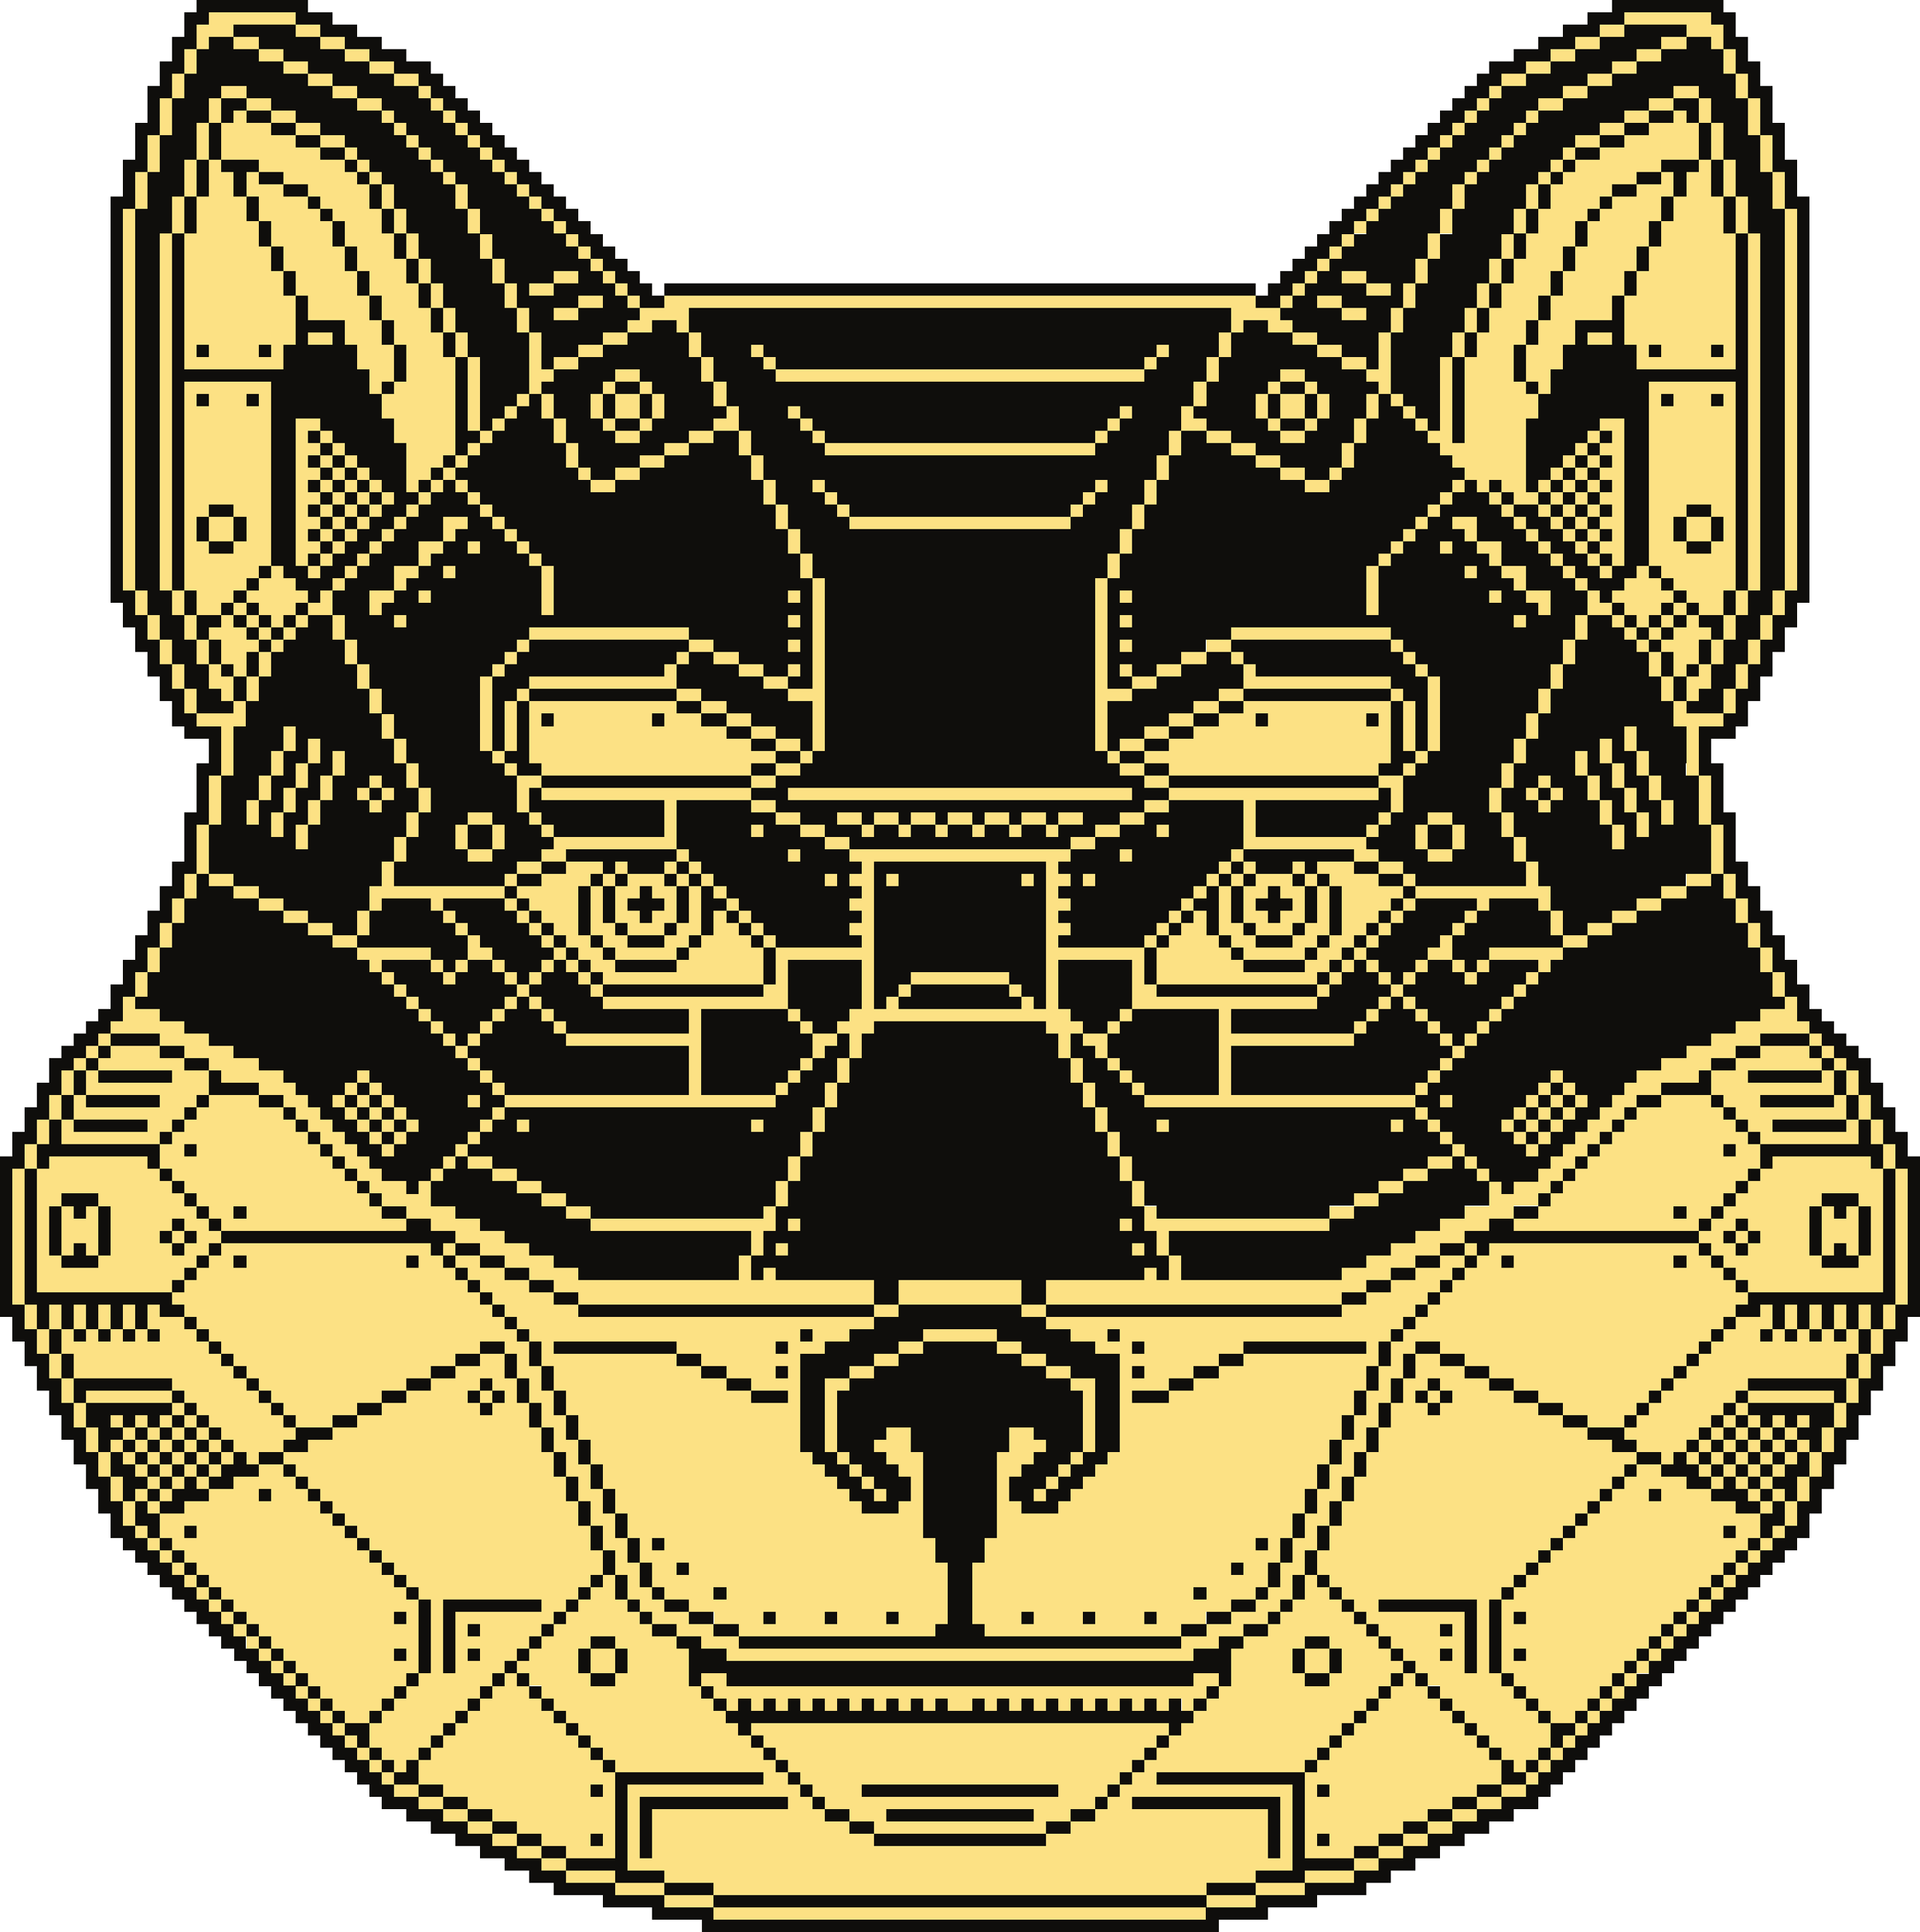 <svg xmlns="http://www.w3.org/2000/svg" viewBox="0 0 156 157"><defs><style>.cls-1,.cls-2{fill:#fce184;stroke-width:0}.cls-2{fill:#0f0e0c}</style></defs><g id="Layer_1" data-name="Layer 1" shape-rendering="crispEdges"><path class="cls-1" d="M134 2h3v1h2v1h1V2h-1V1h-7v1h2ZM25 3h1V2h-2v1h1ZM132 3V2h-2v1h2ZM17 3h2V2h5V1h-7v1h-1v2h1V3Z"/><path class="cls-1" d="M20 3h-1v1h2V3h-1ZM27 4h1V3h-2v1h1ZM130 4V3h-2v1h2ZM137 4V3h-2v1h2ZM22 4h-1v1h2V4h-1ZM29 5h1V4h-2v1h1ZM128 5V4h-2v1h2ZM135 5V4h-2v1h2ZM16 5V4h-1v2h1V5ZM24 5h-1v1h2V5h-1ZM31 6h1V5h-2v1h1ZM126 6V5h-2v1h2ZM133 6V5h-2v1h2ZM140 6h1V4h-1v2ZM26 6h-1v1h2V6h-1ZM33 7h1V6h-2v1h1ZM124 7V6h-2v1h2ZM131 7V6h-2v1h2ZM15 7V6h-1v2h1V7ZM20 8V7h-2v1h2ZM28 7h-1v1h2V7h-1ZM34 7h1v1h-1zM121 7h1v1h-1zM129 8V7h-2v1h2ZM138 8V7h-2v1h2ZM141 8h1V6h-1v2ZM21 9h1V8h-2v1h1ZM30 8h-1v1h2V8h-1ZM35 8h1v1h-1zM120 8h1v1h-1zM127 9V8h-2v1h2ZM136 9V8h-2v1h2ZM18 9V8h-1v2h1V9ZM23 10h1V9h-2v1h1ZM31 9h1v1h-1zM36 9h1v1h-1zM119 9h1v1h-1zM124 9h1v1h-1zM134 10V9h-2v1h2ZM138 10h1V8h-1v2ZM142 10v1h1V8h-1v2ZM14 10V8h-1v3h1v-1ZM25 11h1v-1h-2v1h1ZM32 10h1v1h-1zM37 10h1v1h-1zM118 10h1v1h-1zM123 10h1v1h-1zM132 11v-1h-2v1h2ZM27 12h1v-1h-2v1h1ZM33 11h1v1h-1zM38 11h1v1h-1zM117 11h1v1h-1zM122 11h1v1h-1zM130 12v-1h-2v1h2ZM139 12v1h1v-3h-1v2ZM17 12v-2h-1v3h1v-1ZM28 12h1v1h-1zM34 12h1v1h-1zM39 12h1v1h-1zM116 12h1v1h-1zM121 12h1v1h-1zM127 12h1v1h-1zM143 13v1h1v-3h-1v2ZM13 13v-2h-1v3h1v-1ZM29 13h1v1h-1zM35 13h1v1h-1zM40 13h1v1h-1zM115 13h1v1h-1zM120 13h1v1h-1zM126 13h1v1h-1zM30 14h1v1h-1zM36 14h1v1h-1zM41 14h1v1h-1zM114 14h1v1h-1zM119 14h1v1h-1zM125 14h1v1h-1zM137 14v2h-1v2h-1v2h-1v2h-1v2h-1v4h1v2h8V19h-1v-3h-1v-3h-1v1h-1Zm-3 15v-1h1v1h-1Zm6 0h-1v-1h1v1Z"/><path class="cls-1" d="M140 15v1h1v-3h-1v2ZM16 15v-2h-1v3h1v-1ZM38 15h-1v2h1v-2ZM42 15h1v1h-1zM113 15h1v1h-1zM144 16v1h1v-3h-1v2ZM12 16v-2h-1v3h1v-1ZM31 17h1v-2h-1v2ZM43 16h1v1h-1zM112 16h1v1h-1zM119 16v-1h-1v2h1v-1ZM125 16v-1h-1v2h1v-1ZM39 17h-1v2h1v-2ZM44 17h1v1h-1zM111 17h1v1h-1zM141 18v1h1v-3h-1v2ZM15 18v-2h-1v3h1v-1ZM32 19h1v-2h-1v2ZM45 18h1v1h-1zM110 18h1v1h-1zM118 18v-1h-1v2h1v-1ZM124 18v-1h-1v2h1v-1ZM145 19v29h1V17h-1v2ZM40 19h-1v2h1v-2ZM46 19h1v1h-1zM109 19h1v1h-1zM33 21h1v-2h-1v2ZM47 20h1v1h-1zM108 20h1v1h-1zM117 20v-1h-1v2h1v-1ZM123 20v-1h-1v2h1v-1ZM142 21v27h1V19h-1v2ZM41 21h-1v2h1v-2ZM48 21h1v1h-1zM107 21h1v1h-1zM34 23h1v-2h-1v2ZM47 23v-1h-2v1h2ZM49 22h1v1h-1zM106 22h1v1h-1zM111 23v-1h-2v1h2ZM116 22v-1h-1v2h1v-1ZM122 22v-1h-1v2h1v-1Z"/><path class="cls-1" d="M23 23v-1h-1v-2h-1v-2h-1v-2h-1v-2h-1v-1h-1v3h-1v3h-1v11h8v-2h1v-4h-1v-1Zm-7 6v-1h1v1h-1Zm6 0h-1v-1h1v1ZM42 23h-1v2h1v-2ZM45 24v-1h-2v1h2ZM50 23h1v1h-1zM105 23h1v1h-1zM112 24h1v-1h-2v1h1ZM35 25h1v-2h-1v2ZM47 25h2v-1h-2v1ZM51 24h1v1h-1zM104 24h1v1h-1zM109 25v-1h-2v1h2ZM115 24v-1h-1v2h1v-1ZM121 24v-1h-1v2h1v-1ZM43 25h-1v2h1v-2ZM45 25v1h2v-1h-2ZM110 26h1v-1h-2v1h1ZM36 27h1v-2h-1v2ZM51 26v1h2v-1h2v1h1v-2h44v2h1v-1h2v1h2v-1h-1v-1h-2v-1H54v1h-2v1h-1ZM114 26v-1h-1v2h1v-1ZM120 26v-1h-1v2h1v-1ZM27 28v-1h-2v1h2ZM51 28v-1h-2v1h2ZM99 28v1h1v-2h-1v1ZM106 28h1v-1h-2v1h1ZM129 27v1h2v-1h-2ZM37 29h1v-2h-1v2ZM49 29v-1h-2v1h2ZM56 29h1v-2h-1v2ZM61 28h1v1h-1zM94 28h1v1h-1zM108 29h1v-1h-2v1h1ZM119 28v-1h-1v2h1v-1ZM47 30v-1h-2v1h2ZM58 29h-1v2h1v-2ZM62 29h1v1h-1zM93 29h1v1h-1zM110 30h1v-1h-2v1h1Z"/><path class="cls-1" d="M32 31v-3h-1v-2h-1v-2h-1v-2h-1v-2h-1v-2h-1v-1h-1v-1h-2v-1h-2v-1h-1v2h1v2h1v2h1v2h1v2h1v2h3v2h1v2h1v2h1v-1h1ZM38 31v4h1v-6h-1v2ZM52 31v-1h-2v1h2ZM64 31h29v-1H63v1h1ZM99 30v-1h-1v2h1v-1ZM106 31v-1h-2v1h2ZM112 31v1h1v-5h-1v3h-1v1h1ZM44 31h1v-1h-1v-3h-1v5h1v-1ZM49 31h1v1h-1zM52 31h1v1h-1zM59 31h-1v2h1v-2ZM103 31h1v1h-1zM106 31h1v1h-1zM126 31v-1h1v-2h1v-2h3v-2h1v-2h1v-2h1v-2h1v-2h1v-2h-1v1h-2v1h-2v1h-1v1h-1v2h-1v2h-1v2h-1v2h-1v2h-1v3h1v1h1v-1ZM42 32h1v1h-1zM45 32h-1v2h1v-2ZM98 32v-1h-1v2h1v-1ZM113 32h1v1h-1zM41 33h1v1h-1zM49 33v-1h-1v2h1v-1ZM52 34v-2h-2v2h2ZM53 34h1v-2h-1v2ZM60 33h-1v1h-1v1h2v-2ZM64 33h1v1h-1zM91 33h1v1h-1zM103 33v-1h-1v2h1v-1ZM106 34v-2h-2v2h2ZM107 34h1v-2h-1v2ZM112 33v-1h-1v2h1v-1ZM114 33h1v1h-1zM40 34h1v1h-1zM46 34h-1v2h1v-2ZM49 34h1v1h-1zM52 34h1v1h-1zM65 34h1v1h-1zM90 34h1v1h-1zM98 35v-1h-1v-1h-1v2h2ZM103 34h1v1h-1zM106 34h1v1h-1zM115 34h1v1h-1zM26 35h1v1h-1zM39 35h1v1h-1zM50 35v1h2v-1h-2ZM56 35v1h2v-1h-2ZM61 35h-1v2h1v-2ZM66 35h1v1h-1zM89 35h1v1h-1zM99 36h1v-1h-2v1h1ZM104 35v1h2v-1h-2ZM111 35v-1h-1v2h1v-1Z"/><path class="cls-1" d="M117 36v1h1v1h1v1h1v1h1v-1h1v1h1v1h2v-1h-1v-6h1v-2h-1v-1h-1v-3h1v-2h1v-2h1v-2h1v-2h1v-2h1v-1h1v-1h1v-1h2v-1h2v-1h3v-3h-1V9h-1v1h-2v1h-2v1h-2v1h-2v1h-1v1h-1v2h-1v2h-1v2h-1v2h-1v2h-1v2h-1v2h-1v7h-1v-7h-1v6h-1v1h1ZM129 35h1v1h-1zM131 36h-1v1h1v1h-1v1h1v1h-1v1h1v1h-1v1h1v1h-1v1h1v1h1V34h-2v1h1v1ZM27 36h1v1h-1zM38 36h1v1h-1zM47 36h-1v2h1v-2ZM54 36v1h2v-1h-2ZM87 36H67v1h22v-1h-2ZM96 36v-1h-1v2h1v-1ZM101 37h1v-1h-2v1h1ZM128 36h1v1h-1zM26 37h1v1h-1zM28 37h1v1h-1zM37 37h1v1h-1zM52 37v1h2v-1h-2ZM62 37h-1v2h1v-2ZM103 38h1v-1h-2v1h1ZM110 37v-1h-1v2h1v-1ZM127 37h1v1h-1z"/><path class="cls-1" d="M129 37h1v1h-1zM27 38h1v1h-1zM29 38h1v1h-1zM35 39v-1h1v-1h1v-8h-1v-2h-1v-2h-1v-2h-1v-2h-1v-2h-1v-2h-1v-2h-1v-1h-1v-1h-2v-1h-2v-1h-2v-1h-2V9h-1v1h-1v3h3v1h2v1h2v1h1v1h1v1h1v2h1v2h1v2h1v2h1v2h1v3h-1v1h-1v2h1v2h1v4h1v-1h1Z"/><path class="cls-1" d="M36 38h1v1h-1zM47 38h1v1h-1zM50 38v1h2v-1h-2ZM95 38v-1h-1v2h1v-1ZM105 39h1v-1h-2v1h1ZM108 38h1v1h-1zM126 38h1v1h-1zM128 38h1v1h-1zM26 39h1v1h-1zM28 39h1v1h-1zM30 39h1v1h-1zM35 39h1v1h-1zM37 39h1v1h-1zM48 39v1h2v-1h-2ZM63 39h-1v2h1v-2ZM66 39h1v1h-1zM89 39h1v1h-1zM107 40h1v-1h-2v1h1ZM118 39h1v1h-1zM125 39h1v1h-1zM127 39h1v1h-1zM129 39h1v1h-1zM27 40h1v1h-1zM29 40h1v1h-1zM31 40h1v1h-1zM34 40h1v1h-1zM38 40h1v1h-1zM67 40h1v1h-1zM88 40h1v1h-1zM94 40v-1h-1v2h1v-1ZM117 40h1v1h-1zM121 40h1v1h-1zM126 40h1v1h-1zM128 40h1v1h-1zM26 41h1v1h-1zM28 41h1v1h-1zM30 41h1v1h-1zM33 41h1v1h-1zM39 41h1v1h-1zM64 41h-1v2h1v-2ZM68 41h1v1h-1zM87 41h1v1h-1zM116 41h1v1h-1zM122 41h1v1h-1zM125 41h1v1h-1zM127 41h1v1h-1zM129 41h1v1h-1zM27 42h1v1h-1zM29 42h1v1h-1zM32 42h1v1h-1zM40 42h1v1h-1zM85 42H69v1h18v-1h-2ZM93 42v-1h-1v2h1v-1ZM115 42h1v1h-1zM123 42h1v1h-1zM126 42h1v1h-1zM128 42h1v1h-1zM139 42h-2v2h2v-2ZM17 44h2v-2h-2v2ZM26 43h1v1h-1zM28 43h1v1h-1zM31 43h1v1h-1zM37 43h1v-1h-2v2h1v-1ZM41 43h1v1h-1zM65 43h-1v2h1v-2ZM114 43h1v1h-1zM119 44h1v-2h-2v1h1v1ZM124 43h1v1h-1zM127 43h1v1h-1zM129 43h1v1h-1zM27 44h1v1h-1zM30 44h1v1h-1zM38 44h1v1h-1zM42 44h1v1h-1zM92 44v-1h-1v2h1v-1ZM113 44h1v1h-1zM117 44h1v1h-1zM121 45v1h1v-2h-2v1h1ZM125 44h1v1h-1zM128 44h1v1h-1zM25 45h1v-1h-1v-1h1v-1h-1v-1h1v-1h-1v-1h1v-1h-1v-1h1v-1h-1v-1h1v-1h-2v12h1v-1ZM26 45h1v1h-1zM29 45h1v1h-1zM35 45h1v-1h-2v2h1v-1ZM43 45h1v1h-1zM66 45h-1v2h1v-2ZM112 45h1v1h-1zM126 45h1v1h-1zM129 45h1v1h-1zM11 46V17h-1v31h1v-2ZM14 46V19h-1v29h1v-2ZM25 46h1v1h-1zM28 46h1v1h-1zM34 46h-2v2h1v-1h1v-1ZM36 46h1v1h-1zM91 46v-1h-1v2h1v-1ZM111 47v3h1v-4h-1v1ZM119 46h1v1h-1zM123 47v1h1v-2h-2v1h1ZM127 46h1v1h-1zM130 46h1v1h-1z"/><path class="cls-1" d="M135 47h1v1h1v1h1v1h2v-2h1V31h-7v15h1v1Zm5-4v1h-1v1h-2v-1h-1v-2h1v-1h2v1h1v1Zm0-11v1h-1v-1h1Zm-5 0h1v1h-1v-1ZM27 47h1v1h-1zM44 48v2h1v-4h-1v2ZM128 47h1v1h-1zM12 48h-1v2h1v-2ZM15 48h-1v2h1v-2ZM19 49v-1h1v-1h1v-1h1V31h-7v17h1v2h2v-1h1Zm2-17v1h-1v-1h1Zm-5 0h1v1h-1v-1Zm0 11v-1h1v-1h2v1h1v2h-1v1h-2v-1h-1v-1Z"/><path class="cls-1" d="M24 48v-1h-1v-1h-1v1h-1v1h-1v1h1v1h1v1h1v-1h1v-1h1v-1h-1zM27 48h-1v1h-1v1h2v-2ZM30 48v2h1v-1h1v-1h-2ZM34 48h1v1h-1zM64 48h1v1h-1zM91 48h1v1h-1zM121 48h1v1h-1zM125 49v1h1v-2h-2v1h1ZM141 49v1h1v-2h-1v1ZM144 49v1h1v-2h-1v1ZM19 49h1v1h-1zM130 49v-1h-1v2h2v-1h-1ZM132 50h1v1h1v-1h1v-1h1v-1h-1v-1h-1v-1h-1v1h-1v1h-1v1h1v1zM136 49h1v1h-1zM13 50h-1v2h1v-2ZM16 50h-1v2h1v-2Z"/><path class="cls-1" d="M20 50h1v1h-1zM24 50h1v1h-1zM28 50h-1v2h1v-2ZM32 50h1v1h-1zM64 50h1v1h-1zM91 50h1v1h-1zM123 50h1v1h-1zM128 51v1h1v-2h-1v1ZM131 50h1v1h-1zM135 50h1v1h-1z"/><path class="cls-1" d="M137 51h-1v1h-1v1h1v2h1v-1h1v-2h1v-1h-1v-1h-1v1ZM140 51v1h1v-2h-1v1ZM143 51v1h1v-2h-1v1ZM20 51h-1v-1h-1v1h-1v1h1v2h1v1h1v-2h1v-1h-1v-1ZM21 51h1v1h-1zM23 51h1v1h-1zM45 52h11v-1H43v1h2ZM102 52h11v-1h-13v1h2ZM132 51h1v1h-1zM134 51h1v1h-1zM14 52h-1v2h1v-2ZM17 52h-1v2h1v-2ZM22 52h1v1h-1zM29 52h-1v2h1v-2ZM42 52h1v1h-1zM57 53h1v-1h-2v1h1ZM64 52h1v1h-1zM91 52h1v1h-1zM100 53v-1h-2v1h2ZM113 52h1v1h-1zM127 53v1h1v-2h-1v1ZM133 52h1v1h-1zM139 53v1h1v-2h-1v1ZM142 53v1h1v-2h-1v1ZM21 54v1h1v-2h-1v1ZM41 53h1v1h-1zM55 53h1v1h-1zM59 54h1v-1h-2v1h1ZM98 54v-1h-2v1h2ZM100 53h1v1h-1zM114 53h1v1h-1zM135 53h-1v2h1v-2ZM15 54h-1v2h1v-2ZM30 54h-1v2h1v-2ZM40 54h1v1h-1zM61 55h1v-1h-2v1h1ZM64 54h1v1h-1zM91 54h1v1h-1zM96 55v-1h-2v1h2ZM115 54h1v1h-1zM126 55v1h1v-2h-1v1Z"/><path class="cls-1" d="M138 55h-1v2h1v-1h1v-2h-1v1ZM141 55v1h1v-2h-1v1ZM19 55h-1v-1h-1v2h1v1h1v-2ZM20 56v1h1v-2h-1v1ZM45 56h10v-2h-1v1H43v1h2ZM63 56h1v-1h-2v1h1ZM94 56v-1h-2v1h2ZM103 56h10v-1h-11v-1h-1v2h2ZM136 55h-1v2h1v-2ZM16 56h-1v2h1v-2ZM31 56h-1v2h1v-2ZM42 56h1v1h-1zM56 57h1v-1h-2v1h1ZM65 57h1v4h1V47h-1v9h-2v1h1ZM101 57v-1h-2v1h2ZM113 56h1v1h-1zM116 57v4h1v-6h-1v2ZM125 57v1h1v-2h-1v1ZM140 57v1h1v-2h-1v1ZM41 58v3h1v-4h-1v1ZM58 58h1v-1h-2v1h1ZM99 58v-1h-2v1h2ZM32 58h-1v2h1v-2ZM60 59h1v-1h-2v1h1ZM97 59v-1h-2v1h2ZM114 59v2h1v-4h-1v2ZM124 59v1h1v-2h-1v1ZM138 58h-1v-1h-1v2h1v4h1v-4h2v-1h-2ZM40 59v-4h-1v6h1v-2ZM62 60h1v-1h-2v1h1ZM90 59v-2h2v-1h-2v-9h-1v14h1v-2ZM95 60v-1h-2v1h2ZM133 59h-1v2h1v-2ZM24 60v-1h-1v2h1v-1ZM33 60h-1v2h1v-2ZM64 61h1v-1h-2v1h1ZM92 60h-1v1h2v-1h-1ZM123 61v1h1v-2h-1v1ZM131 60h-1v2h1v-2ZM26 61v-1h-1v2h1v-1ZM40 61h1v1h-1zM65 61h1v1h-1zM90 61h1v1h-1z"/><path class="cls-1" d="M113 62v-5h-12v1h-2v1h-2v1h-2v1h-2v1h2v1h17v-1h1Zm-1-4v1h-1v-1h1Zm-9 0v1h-1v-1h1ZM115 61h1v1h-1zM129 61h-1v2h1v-2ZM134 61h-1v2h1v-2ZM19 62v-3h1v-2h-1v1h-3v1h2v4h1v-1ZM23 62v-1h-1v2h1v-1ZM24 63v1h1v-2h-1v1ZM28 62v-1h-1v2h1v-1ZM34 62h-1v2h1v-2ZM41 62h1v1h-1zM46 63h15v-1h2v-1h-2v-1h-2v-1h-2v-1h-2v-1H43v5h1v1h2Zm8-5v1h-1v-1h1Zm-10 0h1v1h-1v-1ZM63 62v1h2v-1h-2ZM92 62h-1v1h2v-1h-1ZM114 62h1v1h-1zM122 63v1h1v-2h-1v1ZM132 62h-1v2h1v-2ZM26 64v1h1v-2h-1v1ZM30 63h1v1h-1zM61 63v1h2v-1h-2ZM94 63h-1v1h2v-1h-1ZM112 63v1h1v2h1v-3h-2ZM125 63h1v1h-1zM130 63h-1v2h1v-2ZM135 63h-1v2h1v-2ZM22 64v-1h-1v2h1v-1ZM23 65v1h1v-2h-1v1ZM29 64h1v1h-1zM31 64h1v1h-1zM43 64h1v-1h-2v3h1v-2ZM88 64H64v1h28v-1h-4ZM97 65h4v4h9v1h2v-1h-1v-1h-9v-3h10v-1H95v1h2ZM121 65v1h1v-2h-1v1ZM124 64h1v1h-1zM126 64h1v1h-1zM133 64h-1v2h1v-2ZM138 65v2h1v-4h-1v2ZM25 66v1h1v-2h-1v1ZM30 65h1v1h-1zM35 65v-1h-1v2h1v-1ZM62 66h1v-1h-2v1h1ZM95 66v-1h-2v1h2ZM125 65h1v1h-1zM131 65h-1v2h1v-2ZM135 66v1h1v-2h-1v1ZM18 66v-3h-1v4h1v-1ZM21 66v-1h-1v2h1v-1ZM22 67v1h1v-2h-1v1ZM38 66v1h2v-1h-2ZM43 66h1v1h-1zM64 67h1v-1h-2v1h1ZM69 66h-1v1h2v-1h-1ZM72 66h-1v1h2v-1h-1ZM75 66h-1v1h2v-1h-1ZM78 66h-1v1h2v-1h-1ZM81 66h-1v1h2v-1h-1ZM84 66h-1v1h2v-1h-1ZM86 66v1h2v-1h-2ZM93 67v-1h-2v1h2ZM112 66h1v1h-1zM118 67v-1h-2v1h2ZM133 67v1h1v-2h-1v1ZM24 68v1h1v-2h-1v1ZM34 67v-1h-1v2h1v-1ZM38 67h-1v2h1v-2ZM44 67h1v1h-1zM61 67h1v1h-1zM66 68h1v-1h-2v1h1ZM70 67h1v1h-1zM73 67h1v1h-1zM76 67h1v1h-1zM79 67h1v1h-1zM82 67h1v1h-1zM85 67h1v1h-1zM91 68v-1h-2v1h2ZM94 67h1v1h-1z"/><path class="cls-1" d="M111 67h1v1h-1zM116 67h-1v2h1v-2ZM118 68v1h1v-2h-1v1ZM122 68h1v-2h-1v2ZM131 68v1h1v-2h-1v1ZM40 69h1v-2h-1v2ZM68 68h-1v1h2v-1h-1ZM89 69v-1h-2v1h2ZM139 69v2h1v-4h-1v2ZM33 69v-1h-1v2h1v-1ZM38 69v1h2v-1h-2ZM46 70v-1h9v-4h6v-1H44v1h10v3h-9v1h-1v1h2ZM55 69h1v1h-1zM64 69h1v1h-1zM91 69h1v1h-1zM100 69h1v1h-1zM116 69v1h2v-1h-2ZM123 70h1v-2h-1v2ZM17 70v-3h-1v4h1v-1ZM44 71v-1h-2v1h2ZM50 70h1v1h-1zM54 70h1v1h-1zM56 70h1v1h-1zM99 70h1v1h-1zM101 70h1v1h-1zM105 70h1v1h-1zM113 71h1v-1h-2v1h1ZM18 71h-1v1h2v-1h-1ZM41 71h1v1h-1zM49 71h1v1h-1zM55 71h1v1h-1zM57 71h1v1h-1zM67 71h1v1h-1zM72 71h1v1h-1zM83 71h1v1h-1zM88 71h1v1h-1zM98 71h1v1h-1zM100 71h1v1h-1zM106 71h1v1h-1zM114 71h1v1h-1zM124 72h-9v1h5v1h1v-1h4v1h1v-2h-1v-2h-1v2ZM139 72v-1h-2v1h2ZM16 72v-1h-1v2h1v-1ZM20 72h-1v1h2v-1h-1ZM50 72v3h1v1h3v-1h1v-3h-1v-1h-3v1h-1Zm2 1v-1h1v1h1v1h-1v1h-1v-1h-1v-1h1ZM58 72h1v1h-1zM97 72h1v1h-1zM101 72v3h1v1h3v-1h1v-3h-1v-1h-3v1h-1Zm2 1v-1h1v1h1v1h-1v1h-1v-1h-1v-1h1Z"/><path class="cls-1" d="M107 73v2h-1v1h-1v1h-3v-1h-1v-1h-1v-3h-1v4h1v1h1v1h5v-1h1v-1h1v-4h-1v1ZM137 73v-1h-2v1h2ZM140 73h1v-2h-1v2ZM22 73h-1v1h2v-1h-1ZM31 73h4v1h1v-1h5v-1h-9v-2h-1v2h-1v2h1v-1ZM41 73h1v1h-1zM59 73h1v1h-1zM96 73h1v1h-1zM114 73h1v1h-1zM135 74v-1h-2v1h2ZM15 74v-1h-1v2h1v-1ZM24 74h-1v1h2v-1h-1ZM36 74h1v1h-1zM42 74h1v1h-1zM57 74v-2h-1v3h-1v1h-1v1h-3v-1h-1v-1h-1v-3h-1v4h1v1h1v1h5v-1h1v-1h1v-2ZM60 74h1v1h-1zM95 74h1v1h-1zM113 74h1v1h-1zM119 74h1v1h-1zM133 75v-1h-2v1h2ZM141 75h1v-2h-1v2ZM26 75h-1v1h2v-1h-1ZM30 75v-1h-1v2h1v-1ZM37 75h1v1h-1zM43 75h1v1h-1zM61 75h1v1h-1zM94 75h1v1h-1zM112 75h1v1h-1zM118 75h1v1h-1zM126 76h1v-2h-1v2ZM131 76v-1h-2v1h2ZM14 76v-1h-1v2h1v-1ZM28 76h-1v1h2v-1h-1ZM44 76h1v1h-1zM62 76h1v1h-1zM93 76h1v1h-1zM111 76h1v1h-1zM117 77h-1v1h2v-2h-1v1ZM128 77h1v-1h-2v1h1ZM142 77h1v-2h-1v2ZM32 78h3v-1h-6v1h1v1h1v-1h1ZM39 77v-1h-1v2h2v-1h-1ZM45 77h1v1h-1zM110 77h1v1h-1zM125 77h-4v1h4v1h1v-1h1v-1h-2ZM13 78v-1h-1v2h1v-1ZM35 78h1v1h-1zM37 78h1v1h-1zM40 78h1v1h-1zM44 78h1v1h-1zM46 78h1v1h-1z"/><path class="cls-1" d="M62 78v-1h-1v-1h-1v-1h-1v-1h-1v2h-1v1h-1v1h-1v1h-5v-1h-1v-1h-1v-1h-1v-4h1v-1h1v-1h-3v1h-2v1h-2v1h1v1h1v1h1v1h1v1h1v1h1v1h1v1h13v-2ZM109 78h1v1h-1zM111 78h1v1h-1zM115 78h1v1h-1zM118 78h1v1h-1zM120 78h1v1h-1zM143 79h1v-2h-1v2ZM31 79h1v1h-1zM36 79h1v1h-1zM41 79h1v1h-1zM43 79h1v1h-1z"/><path class="cls-1" d="M47 79h1v1h-1zM76 80h6v-1h-8v1h2ZM96 80h11v-1h1v-1h1v-1h1v-1h1v-1h1v-1h1v-1h1v-1h-2v-1h-2v-1h-3v1h1v1h1v4h-1v1h-1v1h-1v1h-5v-1h-1v-1h-1v-1h-1v-2h-1v1h-1v1h-1v1h-1v3h2Z"/><path class="cls-1" d="M108 79h1v1h-1zM112 79h1v1h-1zM114 79h1v1h-1zM119 79h1v1h-1zM124 79h1v1h-1zM12 80v-1h-1v2h1v-1ZM32 80h1v1h-1zM42 80h1v1h-1zM48 80h1v1h-1zM73 80h1v1h-1zM82 80h1v1h-1zM107 80h1v1h-1zM113 80h1v1h-1zM123 80h1v1h-1zM144 81h1v-2h-1v2ZM33 81h1v1h-1zM41 81h1v1h-1zM43 81h1v1h-1zM112 81h1v1h-1zM114 81h1v1h-1zM122 81h1v1h-1zM34 82h1v1h-1zM40 82h1v1h-1zM44 82h1v1h-1zM64 82h1v1h-1zM91 82h1v1h-1zM111 82h1v1h-1zM115 82h1v1h-1zM121 82h1v1h-1zM144 82h-1v1h-2v1h-2v1h-2v1h-2v1h-2v1h-1v1h-1v1h-1v1h-1v1h-1v1h-1v1h-1v1h-1v1h-2v1h-1v-1h-1v2h-2v1h-2v1h-2v1h-2v1h-2v1h-2v1H96v-2h-1v2h-1v-1h-1v1h-8v2h24v-1h2v-1h2v-1h2v-1h2v-1h2v-1h2v-1h2v-1h2v-1h1v-1h1v-1h1v-1h1v-1h1v-1h1v-1h1v-1h1v-1h2v-1h3v-1h1v-1h2v-1h2v-1h4v-1h-1v-2h-1v1h-1ZM11 84h2v1h2v1h2v1h1v1h3v1h2v1h1v1h1v1h1v1h1v1h1v1h1v1h1v1h1v1h2v1h2v1h2v1h2v1h2v1h2v1h2v1h2v1h24v-2h-8v-1h-1v1h-1v-2h-1v2H47v-1h-2v-1h-2v-1h-2v-1h-2v-1h-2v-1h-2v-2h-1v1h-1v-1h-2v-1h-1v-1h-1v-1h-1v-1h-1v-1h-1v-1h-1v-1h-1v-1h-1v-1h-2v-1h-2v-1h-2v-1h-2v-1h-2v-1h-2v-1h-1v2H9v1h2ZM35 83h1v1h-1zM39 83h1v1h-1zM45 83h1v1h-1zM65 83h1v1h-1zM90 83h1v1h-1zM110 83h1v1h-1zM116 83h1v1h-1zM120 83h1v1h-1zM8 84h1v1H8zM36 84h1v1h-1zM38 84h1v1h-1zM66 84v2h1v-1h1v-1h-2ZM89 85v1h1v-2h-2v1h1ZM117 84h1v1h-1zM119 84h1v1h-1zM147 84h1v1h-1zM7 85h1v1H7zM37 85h1v1h-1zM118 85h1v1h-1zM148 85h1v1h-1zM6 86h1v1H6zM38 86h1v1h-1zM65 86h1v1h-1zM68 87v1h1v-2h-1v1ZM88 86h-1v2h1v-2ZM90 86h1v1h-1zM117 86h1v1h-1zM149 86h1v1h-1z"/><path class="cls-1" d="M29 87h1v1h-1zM39 87h1v1h-1zM64 87h1v1h-1zM91 87h1v1h-1zM116 87h1v1h-1zM126 87h1v1h-1zM6 88v-1H5v2h1v-1ZM28 88h1v1h-1zM30 88h1v1h-1zM40 88h1v1h-1zM63 88h1v1h-1zM67 89v1h1v-2h-1v1ZM89 88h-1v2h1v-2ZM92 88h1v1h-1zM115 88h1v1h-1zM125 88h1v1h-1zM127 88h1v1h-1zM139 89h1v1h1v1h1v1h1v1h8v-2h-1v1h-6v-1h6v-2h-1v1h-6v-1h6v-2h-1v1h-6v-1h6v-1h-1v-1h-4v1h-2v1h-2v2ZM150 89h1v-2h-1v2ZM27 89h1v1h-1zM29 89h1v1h-1zM31 89h1v1h-1zM38 89h1v1h-1z"/><path class="cls-1" d="M43 90h20v-1h-6v-7h7v-4h6v4h-1v1h-1v1h1v2h1v-2h1v-1h14v1h1v2h1v-2h1v-1h-1v-1h-1v-4h6v4h7v7h-6v1h22v-1h-15v-4h10v-1h-10v-2h7v-1H94v-1h-1v-3h-7v-1h1v-1h-1v-1h1v-1h-1v-1h1v-1h-1v-1h1v-1H69v1h1v1h-1v1h1v1h-1v1h1v1h-1v1h1v1h-7v3h-1v1H49v1h7v2H46v1h10v4H41v1h2Zm28-14v-6h14v12h-1v-1h-1v1H73v-1h-1v1h-1v-6ZM117 89h1v1h-1zM124 89h1v1h-1zM126 89h1v1h-1zM128 89h1v1h-1zM5 90v-1H4v2h1v-1ZM28 90h1v1h-1zM30 90h1v1h-1zM32 90h1v1h-1zM40 90h1v1h-1zM66 91v1h1v-2h-1v1ZM90 90h-1v2h1v-2ZM115 90h1v1h-1zM123 90h1v1h-1zM125 90h1v1h-1zM127 90h1v1h-1zM151 91h1v-2h-1v2ZM14 92v-1h1v-1h1v-1h1v-2h-2v-1h-2v-1H9v1H8v1h6v1H8v-1H7v2h6v1H7v-1H6v2h6v1H6v-1H5v2h8v-1h1ZM29 91h1v1h-1zM31 91h1v1h-1zM33 91h1v1h-1zM39 91h1v1h-1zM42 91h1v1h-1zM61 91h1v1h-1zM94 91h1v1h-1zM113 91h1v1h-1zM116 91h1v1h-1zM122 91h1v1h-1zM124 91h1v1h-1zM126 91h1v1h-1zM4 92v-1H3v2h1v-1ZM30 92h1v1h-1zM32 92h1v1h-1zM38 92h1v1h-1zM65 93v1h1v-2h-1v1ZM91 92h-1v2h1v-2ZM117 92h1v1h-1zM123 92h1v1h-1zM125 92h1v1h-1zM152 93h1v-2h-1v2ZM31 93h1v1h-1zM37 93h1v1h-1zM118 93h1v1h-1zM124 93h1v1h-1zM3 94v-1H2v2h1v-1ZM36 94h1v1h-1zM39 94h-1v1h2v-1h-1ZM64 95v1h1v-2h-1v1ZM92 94h-1v2h1v-2ZM118 95v-1h-2v1h2ZM119 94h1v1h-1zM152 94h-8v1h-1v1h-1v1h-1v1h-1v1h-1v1h-1v1h1v1h1v1h1v1h1v1h11V95h-1v-1Zm-12 7v-1h1v-1h1v1h1v1h-1v1h-1v-1h-1Zm12-2v3h-1v1h-3v-1h-1v-4h1v-1h3v1h1v1ZM153 95h1v-2h-1v2Z"/><path class="cls-1" d="M14 96h1v1h1v1h1v1h1v1h15v-1h-2v-1h-1v-1h-1v-1h-1v-1h-1v-1h-1v-1h-1v-1h-1v-1h-1v-1h-2v-1h-4v1h-1v1h-1v1h-1v1h-1v2h1v1Zm5 3v-1h1v1h-1Zm-3-6v1h-1v-1h1ZM35 95h1v1h-1zM41 95h-1v1h2v-1h-1ZM116 96v-1h-2v1h2ZM120 95h1v1h-1zM154 95v11h1V95h-1ZM43 96h-1v1h2v-1h-1ZM63 97v1h1v-2h-1v1ZM93 96h-1v2h1v-2ZM114 97v-1h-2v1h2ZM45 97h-1v1h2v-1h-1ZM112 98v-1h-2v1h2ZM47 98h-1v1h2v-1h-1ZM110 99v-1h-2v1h2ZM5 100v2h1v-1h1v1h1v-4H7v1H6v-1H5v2ZM64 99h1v1h-1zM91 99h1v1h-1zM124 100h14v-1h1v-1h1v-1h1v-1h1v-1h1v-2h-1v-1h-1v-1h-1v-1h-1v-1h-4v1h-2v1h-1v1h-1v1h-1v1h-1v1h-1v1h-1v1h-1v1h-1v1h-2v1h1Zm12-1v-1h1v1h-1Zm5-5h-1v-1h1v1ZM14 100h1v1h-1zM95 100h13v-1H94v-1h-1v2h1v2h1v-2ZM141 100h1v1h-1zM151 100v-2h-1v1h-1v-1h-1v4h1v-1h1v1h1v-2ZM36 101h1v1h-1zM62 101v-1h1v-2h-1v1H48v1h13v2h1v-1ZM63 101h1v1h-1zM92 101h1v1h-1zM119 101h1v1h-1zM37 102v1h1v1h1v1h1v1h1v1h1v1h1v1h1v2h1v2h1v2h1v2h1v2h1v2h1v2h1v2h1v2h1v2h1v1h2v1h2v1h2v1h16v-1h1v-5h-1v-2h-1v-7h-1v-2h-2v1h-1v1h1v1h1v1h1v2h-1v1h-3v-1h-1v-1h-1v-1h-1v-1h-1v-1h-1v-8h2v-1h2v-1h2v-1H47v-1h-2v-1h-2v-1h-2v-1h-2v-1h-2Zm18 25h1v1h-1v-1Zm-2-2h1v1h-1v-1Zm5 4h1v1h-1v-1Zm4 3v-1h1v1h-1Zm5 0v-1h1v1h-1Zm5 0v-1h1v1h-1Zm-8-18h-3v-1h-2v-1h-2v-1h-2v-1H45v-1h10v1h2v1h2v1h2v1h3v1Zm0-2h-1v-1h1v1Zm-1-2v-1h1v1h-1Zm3-2v1h-1v-1h1Z"/><path class="cls-1" d="M15 104v-1h1v-1h1v-1h1v-1h-1v-1h-1v-1h-1v-1h-1v-1h-1v-1h-1v-1H4v1H3v10h11v-1h1Zm1-4v1h-1v1h-1v-1h-1v-1h1v-1h1v1h1Zm-12 1v-3h1v-1h3v1h1v4H8v1H5v-1H4v-1ZM2 104v-9H1v11h1v-2Z"/><path class="cls-1" d="M141 104h-1v-1h-1v-1h-1v-1h-17v1h-1v1h-1v1h-1v1h-1v1h-1v1h-1v1h-1v1h-1v2h-1v2h-1v2h-1v2h-1v2h-1v2h-1v2h-1v2h-1v2h-1v2h-1v1h-1v1h-2v1h-2v1h-2v1H60v-1h-2v-1h-2v-1h-2v-1h-1v-1h-1v-2h-1v-2h-1v-2h-1v-2h-1v-2h-1v-2h-1v-2h-1v-2h-1v-2h-1v-2h-1v-1h-1v-1h-1v-1h-1v-1h-1v-1h-1v-1h-1v-1h-1v-1H18v1h-1v1h-1v1h-1v1h-1v1h1v1h1v1h1v1h1v1h1v1h1v1h1v1h1v1h1v1h1v1h3v-1h2v-1h2v-1h2v-1h2v-1h2v-1h2v-1h2v1h1v2h1v2h1v2h1v2h1v2h1v2h1v2h1v2h1v2h1v2h1v1h1v1h2v1h2v1h2v1h38v-1h2v-1h2v-1h2v-1h1v-1h1v-2h1v-2h1v-2h1v-2h1v-2h1v-2h1v-2h1v-2h1v-2h1v-2h1v-1h2v1h2v1h2v1h2v1h2v1h2v1h2v1h3v-1h1v-1h1v-1h1v-1h1v-1h1v-1h1v-1h1v-1h1v-1h1v-1h1v-1h-1v-1Zm-107-2v1h-1v-1h1Zm-14 0v1h-1v-1h1Zm117 0v1h-1v-1h1Zm-14 0v1h-1v-1h1Z"/><path class="cls-1" d="M75 106h8v-2H73v2h2ZM3 106H2v2h1v-2ZM5 106H4v2h1v-2ZM72 107h1v-1h-2v1h1ZM83 106v1h2v-1h-2ZM153 107v1h1v-2h-1v1ZM7 107v-1H6v2h1v-1ZM9 107v-1H8v2h1v-1ZM11 107v-1h-1v2h1v-1ZM108 107H85v1h2v1h2v1h2v8h-1v1h-1v1h-1v1h-1v1h-1v1h-3v-1h-1v-2h1v-1h1v-1h1v-1h-1v-1h-2v2h-1v7h-1v2h-1v5h1v1h16v-1h2v-1h2v-1h2v-1h1v-2h1v-2h1v-2h1v-2h1v-2h1v-2h1v-2h1v-2h1v-2h1v-2h1v-1h1v-1h1v-1h1v-1h1v-1h1v-1h1v-1h-2v1h-2v1h-2v1h-2v1h-2v1h-1Zm-18 2v-1h1v1h-1Zm2 0h1v1h-1v-1Zm0 2h1v1h-1v-1Zm9 17h-1v-1h1v1Zm-18 4v-1h1v1h-1Zm5 0v-1h1v1h-1Zm5 0v-1h1v1h-1Zm4-2v-1h1v1h-1Zm6-4h-1v-1h1v1Zm8-16h-10v1h-2v1h-2v1h-2v1h-3v-1h3v-1h2v-1h2v-1h2v-1h10v1ZM146 107v-1h-1v2h1v-1ZM148 107v-1h-1v2h1v-1ZM150 107v-1h-1v2h1v-1ZM152 107v-1h-1v2h1v-1ZM4 108H3v2h1v-2ZM80 109h1v-1h-6v1h5Z"/><path class="cls-1" d="M140 108v1h-1v1h-1v1h-1v1h-1v1h-1v1h-1v1h-1v1h-1v1h1v1h2v1h1v-1h1v-1h1v-1h1v-1h1v-1h1v-1h1v-1h8v-2h1v-2h-1v1h-1v-1h-1v1h-1v-1h-1v1h-1v-1h-1v1h-1v-1h1v-2h-1v1h-2v1h-1ZM152 109v1h1v-2h-1v1ZM73 109v1h2v-1h-2ZM82 110h1v-1h-2v1h1ZM5 110H4v2h1v-2ZM71 110v1h2v-1h-2ZM84 111h1v-1h-2v1h1ZM151 111v1h1v-2h-1v1ZM69 111v1h2v-1h-2ZM86 112h1v-1h-2v1h1ZM6 112H5v2h1v-2ZM67 112v6h1v-5h1v-1h-2ZM88 113v5h1v-6h-2v1h1ZM150 113v1h1v-2h-1v1ZM13 113H7v1h7v-1h-1Z"/><path class="cls-1" d="M15 114h1v1h1v1h1v1h1v1h1v1h1v-1h2v-1h1v-1h-1v-1h-1v-1h-1v-1h-1v-1h-1v-1h-1v-1h-1v-1h-1v-1h-1v-1h-2v-1h-1v2h1v1h-1v-1h-1v1h-1v-1H9v1H8v-1H7v1H6v-1H5v2h1v2h8v1h1v1ZM39 113h1v1h-1zM116 113h1v1h-1zM143 114h6v-1h-7v1h1ZM7 114H6v2h1v-2Z"/><path class="cls-1" d="M14 114h1v1h-1zM141 114h1v1h-1zM149 115v1h1v-2h-1v1ZM9 115h1v1H9zM11 115h1v1h-1zM13 115h1v1h-1zM15 115h1v1h-1zM140 115h1v1h-1zM142 115h1v1h-1zM144 115h1v1h-1zM146 115h1v1h-1zM8 116H7v2h1v-2ZM10 116h1v1h-1zM12 116h1v1h-1zM14 116h1v1h-1zM16 116h1v1h-1zM139 116h1v1h-1zM141 116h1v1h-1zM143 116h1v1h-1zM145 116h1v1h-1zM148 117v1h1v-2h-1v1ZM9 117h1v1H9zM11 117h1v1h-1zM13 117h1v1h-1zM15 117h1v1h-1zM17 117h1v1h-1zM138 117h1v1h-1zM140 117h1v1h-1zM142 117h1v1h-1zM144 117h1v1h-1zM146 117h1v1h-1zM9 118H8v2h1v-2ZM10 118h1v1h-1zM12 118h1v1h-1zM14 118h1v1h-1zM16 118h1v1h-1zM18 118h1v1h-1zM68 118h1v1h-1zM87 118h1v1h-1zM137 118h1v1h-1zM139 118h1v1h-1zM141 118h1v1h-1zM143 118h1v1h-1zM145 118h1v1h-1zM147 119v1h1v-2h-1v1ZM11 119h1v1h-1zM13 119h1v1h-1zM15 119h1v1h-1zM17 119h1v1h-1zM69 119h1v1h-1zM86 119h1v1h-1zM138 119h1v1h-1zM140 119h1v1h-1zM142 119h1v1h-1zM144 119h1v1h-1zM10 120H9v2h1v-2ZM12 120h1v1h-1zM14 120h1v1h-1zM16 120h1v1h-1zM70 120h1v1h-1zM85 120h1v1h-1zM139 120h1v1h-1zM141 120h1v1h-1zM143 120h1v1h-1zM146 121v1h1v-2h-1v1ZM11 121h1v1h-1zM13 121h1v1h-1zM71 121h1v1h-1zM84 121h1v1h-1zM142 121h1v1h-1zM144 121h1v1h-1zM11 122h-1v2h1v-2ZM12 122h1v1h-1zM143 122h1v1h-1zM145 123v1h1v-2h-1v1Z"/><path class="cls-1" d="M141 123v-1h-2v-1h-2v-1h-2v-1h-2v1h-1v1h-1v1h-1v1h-1v1h-1v1h-1v1h-1v1h-1v1h-1v1h-1v1h-1v6h1v1h1v1h1v1h1v1h2v-1h1v-1h1v-1h1v-1h1v-1h1v-1h1v-1h1v-1h1v-1h1v-1h1v-1h1v-1h1v-1h1v-1h1v-1h1v-2h-2Zm-6-1h-1v-1h1v1Zm-12 9h1v1h-1v-1Zm0 3h1v1h-1v-1Zm17-9v-1h1v1h-1ZM11 124h1v1h-1zM144 124h1v1h-1zM12 125h1v1h-1zM143 125h1v1h-1zM13 126h1v1h-1z"/><path class="cls-1" d="M142 126h1v1h-1zM14 127h1v1h-1zM141 127h1v1h-1zM15 128h1v1h-1zM140 128h1v1h-1zM16 129h1v1h-1zM139 129h1v1h-1zM17 130h1v1h-1zM138 130h1v1h-1zM18 131h1v1h-1zM137 131h1v1h-1zM19 132h1v1h-1zM136 132h1v1h-1zM20 133h1v1h-1zM135 133h1v1h-1zM21 134h1v1h-1zM134 134h1v1h-1zM22 135h1v1h-1zM48 136h2v-2h-2v2ZM106 136h2v-2h-2v2ZM133 135h1v1h-1zM23 136h1v1h-1zM98 136h-1v1H59v-1h-2v1h1v1h1v1h1v-1h1v1h1v-1h1v1h1v-1h1v1h1v-1h1v1h1v-1h1v1h1v-1h1v1h1v-1h1v1h1v-1h1v1h1v-1h1v1h2v-1h1v1h1v-1h1v1h1v-1h1v1h1v-1h1v1h1v-1h1v1h1v-1h1v1h1v-1h1v1h1v-1h1v1h1v-1h1v1h1v-1h1v-1h1v-1h-1ZM132 136h1v1h-1zM24 137h1v1h-1zM131 137h1v1h-1zM25 138h1v1h-1z"/><path class="cls-1" d="M31 139v-1h1v-1h1v-1h1v-6h-1v-1h-1v-1h-1v-1h-1v-1h-1v-1h-1v-1h-1v-1h-1v-1h-1v-1h-1v-1h-1v-1h-2v1h-2v1h-2v1h-2v1h-2v2h1v1h1v1h1v1h1v1h1v1h1v1h1v1h1v1h1v1h1v1h1v1h1v1h1v1h1v1h1v1h2v-1h1Zm2-4h-1v-1h1v1Zm0-3h-1v-1h1v1Zm-11-11v1h-1v-1h1Zm-7 3h1v1h-1v-1ZM130 138h1v1h-1z"/><path class="cls-1" d="M26 139h1v1h-1zM125 139h-1v-1h-1v-1h-1v-1h-1v-6h1v-1h1v-1h1v-1h1v-1h1v-1h1v-1h1v-1h1v-1h1v-1h1v-1h1v-1h1v-1h-2v-1h-2v-1h-2v-1h-2v-1h-2v-1h-2v-1h-2v-1h-2v-1h-2v2h-1v2h-1v2h-1v2h-1v2h-1v2h-1v2h-1v2h-1v2h1v1h1v1h1v1h1v1h1v1h1v1h1v1h1v1h1v1h1v1h1v1h1v1h1v1h1v1h1v1h1v1h1v-1h1v-1h1v-2h-1v-1Zm-7-6h-1v-1h1v1Zm-1 1h1v1h-1v-1Zm-2-21h1v-1h1v1h1v1h-1v1h-1v-1h-1v-1Zm-3 17h8v6h-1v-5h-7v-1ZM129 139h1v1h-1zM27 140h1v1h-1zM94 140H61v1h1v1h1v1h1v1h1v1h1v1h1v1h2v1h2v1h14v-1h2v-1h2v-1h1v-1h1v-1h1v-1h1v-1h1v-1h1v-1h-1Zm-8 6H70v-1h16v1Zm-3 2H72v-1h12v1h-1ZM128 140h1v1h-1zM28 141h1v1h-1zM35 142v-1h1v-1h1v-1h1v-1h1v-1h1v-1h1v-1h1v-1h1v-1h1v-1h1v-1h1v-1h1v-1h1v-1h1v-2h-1v-2h-1v-2h-1v-2h-1v-2h-1v-2h-1v-2h-1v-2h-1v-2h-2v1h-2v1h-2v1h-2v1h-2v1h-2v1h-2v1h-2v1h-2v1h1v1h1v1h1v1h1v1h1v1h1v1h1v1h1v1h1v1h1v1h1v1h1v6h-1v1h-1v1h-1v1h-1v1h-1v2h1v1h1v1h1v-1h1v-1h1Zm3-8h1v1h-1v-1Zm0-2h1v1h-1v-1Zm2-20v1h1v1h-1v1h-1v-1h-1v-1h1v-1h1Zm-4 23v-5h8v1h-7v5h-1v-1ZM127 141h1v1h-1zM29 142h1v1h-1z"/><path class="cls-1" d="M107 143v-1h1v-1h1v-1h1v-1h1v-1h1v-1h1v-1h1v-1h-1v-1h-1v-1h-1v-1h-1v-1h-1v-1h-1v-1h-1v-1h-1v2h-1v1h-1v1h-1v1h-2v1h-1v3h-1v1h-1v1h-1v1h-1v1h-1v1h-1v1h-1v1h-1v1h-1v1h-1v1h-1v1h-2v1h-2v1H71v-1h-2v-1h-2v-1h-1v-1h-1v-1h-1v-1h-1v-1h-1v-1h-1v-1h-1v-1h-1v-1h-1v-1h-1v-1h-1v-3h-1v-1h-2v-1h-1v-1h-1v-1h-1v-2h-1v1h-1v1h-1v1h-1v1h-1v1h-1v1h-1v1h-1v1h1v1h1v1h1v1h1v1h1v1h1v1h1v1h1v1h12v1H51v7h3v1h4v1h40v-1h4v-1h3v-7H94v-1h12v-1h1Zm-59-9v-1h2v1h1v2h-1v1h-2v-1h-1v-2h1Zm4 17v-5h12v1H53v4h-1Zm43-5h9v5h-1v-4H92v-1h3Zm11-12v-1h2v1h1v2h-1v1h-2v-1h-1v-2h1Z"/><path class="cls-1" d="M121 142h-1v-1h-1v-1h-1v-1h-1v-1h-1v-1h-1v-1h-1v1h-1v1h-1v1h-1v1h-1v1h-1v1h-1v1h-1v1h-1v7h4v-1h2v-1h2v-1h2v-1h2v-1h2v-1h2v-2h-1v-1Zm-14 3h1v1h-1v-1Zm0 5v-1h1v1h-1ZM126 142h1v1h-1zM30 143h1v1h-1zM49 143h-1v-1h-1v-1h-1v-1h-1v-1h-1v-1h-1v-1h-1v-1h-1v1h-1v1h-1v1h-1v1h-1v1h-1v1h-1v1h-1v2h2v1h2v1h2v1h2v1h2v1h2v1h4v-7h-1v-1Zm0 7h-1v-1h1v1Zm0-4h-1v-1h1v1ZM125 143h1v1h-1zM31 144h1v1h-1zM124 144h1v1h-1zM33 145h-1v1h2v-1h-1ZM122 145v1h2v-1h-2Z"/><path class="cls-1" d="M35 146h-1v1h2v-1h-1ZM120 146v1h2v-1h-2ZM37 147h-1v1h2v-1h-1ZM118 147v1h2v-1h-2ZM39 148h-1v1h2v-1h-1ZM116 148v1h2v-1h-2ZM41 149h-1v1h2v-1h-1ZM114 149v1h2v-1h-2ZM43 150h-1v1h2v-1h-1ZM112 150v1h2v-1h-2ZM45 151h-1v1h2v-1h-1ZM110 151v1h2v-1h-2ZM49 152h-3v1h4v-1h-1ZM108 152h-2v1h4v-1h-2ZM53 153h-3v1h4v-1h-1ZM104 153h-2v1h4v-1h-2ZM57 154h-3v1h4v-1h-1ZM100 154h-2v1h4v-1h-2ZM96 155H58v1h40v-1h-2Z"/><path class="cls-2" d="M22 2h-3v1h2v1h2v1h2v1h2v1h2v1h2v1h1v1h1v1h1v1h1v1h1v1h1v1h1v2h1v2h1v2h1v2h1v2h1v2h1v3h1v-1h2v-1h2v-1h2v-1h1v-1h-1v-1h-1v-1h-1v-1h-1v-1h-1v-1h-1v-1h-1v-1h-1v-1h-1v-1h-1v-1h-1v-1h-1v-1h-1v-1h-1v-1h-1v-1h-1V9h-1V8h-1V7h-2V6h-2V5h-2V4h-2V3h-2V2h-2Zm27 23h-2v1h-2v-1h2v-1h2v1Zm-2-2h-2v1h-2v-1h2v-1h2v1ZM139 3h-2v1h-2v1h-2v1h-2v1h-2v1h-2v1h-2v1h-1v1h-1v1h-1v1h-1v1h-1v1h-1v2h-1v2h-1v2h-1v2h-1v2h-1v2h-1v5h1v1h1v1h1v1h1v-6h1v-2h1v-2h1v-2h1v-2h1v-2h1v-2h1v-2h1v-1h1v-1h1v-1h1v-1h2v-1h2V9h2V8h2V7h2v1h1v2h1v3h1v3h1v3h1v29h-1v2h-1v2h-1v2h-1v2h-1v1h-1v1h3v-2h1v-2h1v-2h1v-2h1v-2h1V17h-1v-3h-1v-3h-1V8h-1V6h-1V4h-1V3Z"/><path class="cls-2" d="M137 9v1h1V8h-2v1h1ZM18 10h1V9h1V8h-2v2ZM20 9v1h2V9h-2ZM135 10h1V9h-2v1h1ZM22 10v1h2v-1h-2ZM133 11h1v-1h-2v1h1ZM138 11v2h1v-3h-1v1ZM17 12v1h1v-3h-1v2ZM24 11v1h2v-1h-2ZM131 12h1v-1h-2v1h1ZM26 12v1h2v-1h-2ZM129 13h1v-1h-2v1h1ZM19 14v2h1v-2h1v-1h-3v1h1ZM28 13h1v1h-1zM127 13h1v1h-1zM139 14v2h1v-3h-1v1ZM16 15v1h1v-3h-1v2ZM22 15h1v-1h-2v1h1ZM29 14h1v1h-1zM126 14h1v1h-1zM135 15v-1h-2v1h2ZM136 15v1h1v-2h1v-1h-3v1h1v1ZM24 16h1v-1h-2v1h1ZM30 16v1h1v-2h-1v1ZM133 16v-1h-2v1h2ZM25 16h1v1h-1zM125 17h1v-2h-1v2ZM130 16h1v1h-1zM140 17v2h1v-3h-1v1ZM15 18v1h1v-3h-1v2ZM20 18h1v-2h-1v2ZM26 17h1v1h-1zM31 18v1h1v-2h-1v1ZM129 17h1v1h-1zM136 17v-1h-1v2h1v-1ZM124 19h1v-2h-1v2ZM21 20h1v-2h-1v2ZM27 20h1v-2h-1v2ZM32 20v1h1v-2h-1v1ZM129 19v-1h-1v2h1v-1ZM135 19v-1h-1v2h1v-1ZM141 20v10h-8v-2h-1v-4h-1v2h-3v2h-1v2h-1v2h-1v2h-1v6h1v-1h1v-1h1v-1h1v-1h1v-1h1v-1h2v12h-1v1h-1v-1h-1v-1h-1v-1h-1v-1h-1v-1h-1v-1h-2v1h1v1h1v1h1v1h1v1h1v1h1v1h1v1h1v-1h1v-1h1v-1h1V31h7v17h1V19h-1v1Zm-12 7h2v1h-2v-1ZM123 21h1v-2h-1v2ZM22 22h1v-2h-1v2ZM28 22h1v-2h-1v2ZM33 22v1h1v-2h-1v1ZM128 21v-1h-1v2h1v-1ZM134 21v-1h-1v2h1v-1ZM24 22h-1v2h1v-2ZM122 23h1v-2h-1v2ZM29 24h1v-2h-1v2ZM34 24v1h1v-2h-1v1ZM56 24h46v-1H54v1h2ZM127 23v-1h-1v2h1v-1Z"/><path class="cls-2" d="M133 23v-1h-1v2h1v-1ZM121 25h1v-2h-1v2ZM30 26h1v-2h-1v2ZM35 26v1h1v-2h-1v1ZM105 26v1h2v1h2v1h2v1h1v-3h1v-2h1v-2h1v-2h1v-2h1v-2h1v-2h1v-1h1v-1h1v-1h1v-1h1v-1h1V9h1V8h2V7h2V6h2V5h2V4h2V3h2V2h-5v1h-2v1h-2v1h-2v1h-2v1h-2v1h-1v1h-1v1h-1v1h-1v1h-1v1h-1v1h-1v1h-1v1h-1v1h-1v1h-1v1h-1v1h-1v1h-1v1h-1v1h-1v1h-1v1h-1v1h1Zm5-4h1v1h2v1h-2v-1h-2v-1h1Zm-2 2h1v1h2v1h-2v-1h-2v-1h1ZM126 25v-1h-1v2h1v-1ZM120 27h1v-2h-1v2ZM31 28h1v-2h-1v2ZM36 28v1h1v-2h-1v1ZM57 28v1h1v2h1v2h1v2h1v2h1v2h1v2h1v2h1v2h1v2h1v14h-1v1h-1v1h-2v1h-2v1h2v1h2v1h2v1h2v1h18v-1h2v-1h2v-1h2v-1h2v-1h-2v-1h-2v-1h-1v-1h-1V47h1v-2h1v-2h1v-2h1v-2h1v-2h1v-2h1v-2h1v-2h1v-2h1v-2h1v-2H56v2h1v1Zm6 1v1h30v-1h1v-1h1v1h-1v1h-1v1H63v-1h-1v-1h-1v-1h1v1h1Zm29 5h-1v1h-1v1h-1v1H67v-1h-1v-1h-1v-1h-1v-1h1v1h1v1h1v1h22v-1h1v-1h1v-1h1v1Zm-3 6v1h-1v1h-1v1H69v-1h-1v-1h-1v-1h-1v-1h1v1h1v1h1v1h18v-1h1v-1h1v-1h1v1h-1Zm-2 27h-1v1h-1v-1h-2v1h-1v-1h-2v1h-1v-1h-2v1h-1v-1h-2v1h-1v-1h-2v1h-1v-1h-2v-1h2v1h1v-1h2v1h1v-1h2v1h1v-1h2v1h1v-1h2v1h1v-1h2v1h1v-1h2v1h-1Zm5-3v1H64v-1h28ZM125 27v-1h-1v2h1v-1ZM16 28h1v1h-1zM21 28h1v1h-1z"/><path class="cls-2" d="M50 28h-1v1h-2v1h-2v1h-1v1h1v2h1v2h1v2h1v1h2v-1h2v-1h2v-1h2v-1h2v-1h1v-1h-1v-2h-1v-2h-1v-2h-1v-1h-2v1h-2v1h-1Zm1 8h-1v-1h-1v-1h-1v-2h1v-1h1v-1h2v1h1v1h1v2h-1v1h-1v1h-1ZM100 29h-1v2h-1v2h-1v1h1v1h2v1h2v1h2v1h2v1h2v-1h1v-2h1v-2h1v-2h1v-1h-1v-1h-2v-1h-2v-1h-2v-1h-2v-1h-2v1h-1v2Zm3 6v-1h-1v-2h1v-1h1v-1h2v1h1v1h1v2h-1v1h-1v1h-2v-1h-1ZM119 29h1v-2h-1v2ZM134 28h1v1h-1zM139 28h1v1h-1zM32 30v1h1v-3h-1v2ZM37 30v7h1v-1h1v-1h-1v-6h-1v1ZM124 29v-1h-1v3h1v-2ZM118 31v5h1v-7h-1v2ZM31 31h1v1h-1z"/><path class="cls-2" d="M51 32h1v-1h-2v1h1ZM105 32h1v-1h-2v1h1ZM124 31h1v1h-1zM16 32h1v1h-1zM20 32h1v1h-1zM52 33v1h1v-2h-1v1ZM106 33v1h1v-2h-1v1Z"/><path class="cls-2" d="M112 33v1h-1v2h-1v2h-1v1h-1v1h-2v-1h-2v-1h-2v-1h-2v-1h-2v-1h-2v2h-1v2h-1v2h-1v2h-1v2h-1v2h-1v9h2v-1h-1v-1h1v1h2v-1h2v-1h2v-1h2v-1h13v1h1v1h1v1h1v1h1v6h-1v1h-1v1h-1v3h-1v1h-1v1h-1v1h1v1h2v1h1v1h9v-2h-1v-2h-1v-2h-1v-2h1v-2h1v-2h1v-2h1v-2h1v-2h1v-2h1v-2h1v-2h-1v-1h-1v-1h-1v-1h-1v-1h-1v-1h-1v-1h-1v-1h-1v-1h-1v-1h-1v1h-1v1h-1v1h-1v1h-1v1h-1v1h-1v1h-1v4h-1v-4h1v-1h1v-1h1v-1h1v-1h1v-1h1v-1h1v-1h1v-1h-1v-1h-1v-1h-1v-1h-1v-1h-1v-1h-1v-1h-1v1Zm5 11h1v1h-1v-1Zm-2 25v-2h1v-1h2v1h1v2h-1v1h-2v-1h-1Zm9-18h-1v-1h1v1Zm-2-2h-1v-1h1v1Zm-2-2h-1v-1h1v1Zm-1-5h1v2h2v2h2v2h2v2h-1v-1h-1v-1h-1v-1h-1v-1h-1v-1h-1v-1h-1v-1h-1v-1h1Zm-28 6h1v1h-1v-1Zm0 2h1v1h-1v-1Zm0 3v-1h1v1h-1ZM135 32h1v1h-1zM139 32h1v1h-1zM50 33v-1h-1v2h1v-1Z"/><path class="cls-2" d="M104 33v-1h-1v2h1v-1ZM52 35v-1h-2v1h2ZM106 35v-1h-2v1h2ZM25 35h1v1h-1zM130 35h1v1h-1zM26 36h1v1h-1zM129 36h1v1h-1zM25 37h1v1h-1zM27 37h1v1h-1zM36 37h1v1h-1zM128 37h1v1h-1zM130 37h1v1h-1zM26 38h1v1h-1zM28 38h1v1h-1zM35 38h1v1h-1zM127 38h1v1h-1zM129 38h1v1h-1zM25 39h1v1h-1zM27 39h1v1h-1zM29 39h1v1h-1zM34 39h1v1h-1zM121 39h1v1h-1zM126 39h1v1h-1zM128 39h1v1h-1zM130 39h1v1h-1zM26 40h1v1h-1zM28 40h1v1h-1zM30 40h1v1h-1zM122 40h1v1h-1zM125 40h1v1h-1zM127 40h1v1h-1zM129 40h1v1h-1zM19 42v-1h-2v1h2ZM25 41h1v1h-1zM27 41h1v1h-1zM29 41h1v1h-1zM126 41h1v1h-1zM128 41h1v1h-1zM130 41h1v1h-1zM139 42v-1h-2v1h2ZM17 42h-1v2h1v-2ZM26 42h1v1h-1zM28 42h1v1h-1zM127 42h1v1h-1zM129 42h1v1h-1zM136 43v1h1v-2h-1v1ZM19 44h1v-2h-1v2ZM25 43h1v1h-1zM27 43h1v1h-1zM128 43h1v1h-1zM130 43h1v1h-1zM139 44h1v-2h-1v2ZM19 45v-1h-2v1h2ZM26 44h1v1h-1zM129 44h1v1h-1zM137 44v1h2v-1h-2ZM25 45h1v1h-1zM130 45h1v1h-1zM21 46h1v1h-1zM134 46h1v1h-1z"/><path class="cls-2" d="M15 47V31h7v15h1v1h1v1h1v1h1v-1h1v-1h1v-1h1v-1h1v-1h1v-1h1v-1h1v-1h1v-1h-1v-4h-1v-2h-1v-2h-1v-2h-1v-2h-1v-2h-3v-2h-1v4h-1v2h-8V19h-1v29h1v-1Zm17-6h-1v1h-1v1h-1v1h-1v1h-1v1h-1v1h-1v-1h-1V34h2v1h1v1h1v1h1v1h1v1h1v1h1v1Zm-7-14h2v1h-2v-1Z"/><path class="cls-2" d="M20 47h1v1h-1zM135 47h1v1h-1zM19 48h1v1h-1zM136 48h1v1h-1zM141 48h-1v2h1v-2ZM16 49v-1h-1v2h1v-1ZM18 49h1v1h-1zM20 49h1v1h-1zM24 49h1v1h-1zM131 49h1v1h-1zM135 49h1v1h-1zM137 49h1v1h-1zM19 50h1v1h-1zM21 50h1v1h-1zM23 50h1v1h-1zM132 50h1v1h-1zM134 50h1v1h-1zM136 50h1v1h-1zM140 50h-2v1h1v1h1v-2ZM17 51h1v-1h-2v2h1v-1ZM20 51h1v1h-1zM22 51h1v1h-1zM133 51h1v1h-1zM135 51h1v1h-1zM21 52h1v1h-1zM101 53v1h1v1h11v1h1v1h1v4h1v-6h-1v-1h-1v-1h-1v-1h-13v1h1ZM134 52h1v1h-1zM139 52h-1v2h1v-2ZM18 53v-1h-1v2h1v-1ZM21 53h-1v2h1v-2ZM18 54h1v1h-1zM136 54v-1h-1v2h1v-1ZM137 54h1v1h-1zM20 55h-1v2h1v-2ZM137 55h-1v2h1v-2ZM53 56H43v1h12v-1h-2Z"/><path class="cls-2" d="M102 57h11v-1h-12v1h1ZM18 58h1v-1h-1v-1h-1v-2h-1v-2h-1v-2h-1v-2h-1V19h1v-3h1v-3h1v-3h1V8h1V7h2v1h2v1h2v1h2v1h2v1h1v1h1v1h1v1h1v2h1v2h1v2h1v2h1v2h1v2h1v2h1v6h1v-1h1v-1h1v-1h1v-5h-1v-2h-1v-2h-1v-2h-1v-2h-1v-2h-1v-2h-1v-1h-1v-1h-1v-1h-1v-1h-1v-1h-1V9h-2V8h-2V7h-2V6h-2V5h-2V4h-2V3h-2v1h-1v2h-1v2h-1v3h-1v3h-1v3h-1v31h1v2h1v2h1v2h1v2h1v2h2ZM55 57v1h2v-1h-2ZM100 58h1v-1h-2v1h1ZM44 58h1v1h-1zM53 58h1v1h-1zM57 58v1h2v-1h-2ZM98 59h1v-1h-2v1h1ZM102 58h1v1h-1zM111 58h1v1h-1zM59 59v1h2v-1h-2Z"/><path class="cls-2" d="M66 59v-2h-2v-1h-2v-1h-2v-1h-2v-1h-2v1h-1v2h2v1h2v1h2v1h2v1h2v1h1v-2ZM96 60h1v-1h-2v1h1Z"/><path class="cls-2" d="M41 60v-3h1v-1h1v-1h11v-1h1v-1h1v-1H43v1h-1v1h-1v1h-1v6h1v-1ZM61 60v1h2v-1h-2ZM91 60h2v-1h2v-1h2v-1h2v-1h2v-2h-1v-1h-2v1h-2v1h-2v1h-2v1h-2v4h1v-1Z"/><path class="cls-2" d="M95 61v-1h-2v1h2ZM64 61h-1v1h2v-1h-1ZM93 62v-1h-2v1h2ZM114 61v-4h-1v5h-1v1h2v-1h1v-1h-1ZM44 63v-1h-1v-5h-1v4h-1v1h1v1h2ZM62 62h-1v1h2v-1h-1ZM95 63v-1h-2v1h2ZM137 62v-3h-1v-2h-1v-2h-1v-2h-1v-1h-1v-1h-1v-1h-2v2h-1v2h-1v2h-1v2h-1v2h-1v2h-1v2h-1v2h1v2h1v2h1v2h1v2h1v2h2v-1h2v-1h2v-1h2v-1h2v-1h2v-4h-1v-4h-1v-1Zm-2 2v1h1v2h-1v-2h-1v-2h-1v-2h-1v-2h1v2h1v2h1v1Zm-4-3v1h1v2h1v2h1v2h-1v-2h-1v-2h-1v-2h-1v-2h1v1Zm-2 3v-1h-1v-2h1v2h1v2h1v2h1v2h-1v-2h-1v-2h-1v-1Zm-4 0v-1h1v1h1v1h-1v1h-1v-1h-1v-1h1ZM60 63H44v1h17v-1h-1ZM97 64h15v-1H95v1h2ZM30 64h1v1h-1zM113 64h-1v1h-10v3h9v-1h1v-1h1v-2Z"/><path class="cls-2" d="M125 64h1v1h-1zM59 65h-4v4h1v1h1v1h1v1h1v1h1v1h1v1h1v1h1v1h7v-1h-1v-1h1v-1h-1v-1h1v-1h-1v-1h1v-1h-1v-1h-2v-1h-2v-1h-2v-1h-2v-1h-2Zm9 7h-1v-1h1v1Zm-3-2h-1v-1h1v1Zm-3-3v1h-1v-1h1ZM47 68h7v-3H44v-1h-1v2h1v1h1v1h2ZM17 69v2h2v1h2v1h2v1h2v1h2v1h2v-2h1v-2h1v-2h1v-2h1v-2h1v-2h-1v-2h-1v-2h-1v-2h-1v-2h-1v-2h-1v-2h-1v-2h-2v1h-1v1h-1v1h-1v2h-1v2h-1v2h-1v4h-1v4h-1v2Zm3-3v-1h1v-2h1v-2h1v-2h1v2h-1v2h-1v2h-1v2h-1v-1Zm2 1v-1h1v-2h1v-2h1v-2h1v2h-1v2h-1v2h-1v2h-1v-1Zm5-4v2h-1v2h-1v2h-1v-2h1v-2h1v-2h1v-2h1v2h-1Zm5 2h-1v1h-1v-1h-1v-1h1v-1h1v1h1v1ZM38 69h2v-2h-2v2ZM118 69v-2h-2v2h2ZM48 70h1v1h1v-1h1v1h3v-1h1v-1h-9v1h2ZM102 70v1h3v-1h1v1h1v-1h3v-1h-9v1h1ZM45 71h1v-1h-2v1h1Z"/><path class="cls-2" d="M55 70h1v1h-1zM83 70H71v12h1v-1h1v-1h1v-1h8v1h1v1h1v1h1V70h-2Zm-11 1h1v1h-1v-1Zm12 1h-1v-1h1v1ZM86 70v1h1v1h-1v1h1v1h-1v1h1v1h-1v1h7v-1h1v-1h1v-1h1v-1h1v-1h1v-1h1v-1h1v-1h1v-4h-6v1h-2v1h-2v1h-2v1h-2v1h-1Zm2 1h1v1h-1v-1Zm7-4v1h-1v-1h1Zm-3 2v1h-1v-1h1Z"/><path class="cls-2" d="M100 70h1v1h-1zM110 70v1h2v-1h-2ZM32 72h9v-1h1v-1h2v-1h1v-1h-1v-1h-1v-1h-1v-3h-1v-1h-1v-1h-1v-6h1v-1h1v-1h1v-1h1v-1h13v1h2v1h2v1h2v1h2v-1h1v1h-1v1h2v-9h-1v-2h-1v-2h-1v-2h-1v-2h-1v-2h-1v-2h-2v1h-2v1h-2v1h-2v1h-2v1h-2v-1h-1v-1h-1v-2h-1v-2h-1v-2h-1v1h-1v1h-1v1h-1v1h-1v1h-1v1h-1v1h1v1h1v1h1v1h1v1h1v1h1v1h1v1h1v4h-1v-4h-1v-1h-1v-1h-1v-1h-1v-1h-1v-1h-1v-1h-1v-1h-1v1h-1v1h-1v1h-1v1h-1v1h-1v1h-1v1h-1v1h-1v1h-1v2h1v2h1v2h1v2h1v2h1v2h1v2h1v2h1v2h-1v2h-1v2h-1v2Zm33-19h-1v-1h1v1Zm0-2h-1v-1h1v1Zm0-2h-1v-1h1v1Zm-33 1h1v1h-1v-1Zm2-2h1v1h-1v-1Zm2-2h1v1h-1v-1Zm2-2h1v1h-1v-1Zm0 23v-1h2v1h1v2h-1v1h-2v-1h-1v-2h1Zm0-24h-1v1h-1v1h-1v1h-1v1h-1v1h-1v1h-1v1h-1v-2h2v-2h2v-2h2v-2h2v1Z"/><path class="cls-2" d="M43 72h1v-1h-2v1h1ZM48 71h1v1h-1zM50 71h1v1h-1zM54 71h1v1h-1zM56 71h1v1h-1zM99 71h1v1h-1zM101 71h1v1h-1zM105 71h1v1h-1zM107 71h1v1h-1zM112 71v1h2v-1h-2ZM139 72h-2v1h-2v1h-2v1h-2v1h-2v1h-2v1h-1v1h-1v1h-1v1h-1v1h-1v1h-1v1h-1v1h-1v1h-1v1h-1v1h-1v1h-1v1h1v1h1v1h1v1h1v1h1v1h1v1h1v1h1v-1h2v-1h1v-1h1v-1h1v-1h1v-1h1v-1h1v-1h1v-1h1v-1h2v-1h2v-1h2v-1h2v-1h2v-1h2v-1h-1v-2h-1v-2h-1v-2h-1v-2h-1v-2h-1v1Zm-22 17h1v1h-1v-1Zm11 1v1h-1v1h-1v1h-1v1h-1v-1h-1v-1h-1v-1h1v-1h1v-1h1v-1h1v-1h1v1h1v1h1v1h-1ZM41 72h1v1h-1zM55 73v2h1v-3h-1v1ZM57 73v3h1v-2h1v-1h-1v-1h-1v1ZM114 72h1v1h-1zM42 73h1v1h-1zM50 73v-1h-1v3h1v-2ZM51 74h1v1h1v-1h1v-1h-1v-1h-1v1h-1v1zM98 74v2h1v-4h-1v1h-1v1h1ZM100 74v1h1v-3h-1v2ZM102 74h1v1h1v-1h1v-1h-1v-1h-1v1h-1v1zM106 74v1h1v-3h-1v2ZM108 74v2h1v-4h-1v2ZM113 73h1v1h-1zM125 73h-4v1h-1v1h-1v1h-1v2h1v1h1v-1h1v-1h6v-1h-1v-2h-1v-1ZM43 74h1v1h-1zM48 74v-2h-1v4h1v-2ZM59 74h1v1h-1zM96 74h1v1h-1zM112 74h1v1h-1z"/><path class="cls-2" d="M114 74v1h-1v1h-1v1h-1v1h1v1h1v1h1v-1h1v-1h1v-1h1v-1h1v-1h1v-1h1v-1h-5v1h-1ZM44 75h1v1h-1zM50 75h1v1h-1zM54 75h1v1h-1zM60 75h1v1h-1zM95 75h1v1h-1zM101 75h1v1h-1zM105 75h1v1h-1z"/><path class="cls-2" d="M111 75h1v1h-1zM31 77h4v1h1v1h1v-1h1v-2h-1v-1h-1v-1h-1v-1h-4v1h-1v2h-1v1h2ZM45 76h1v1h-1zM48 76h1v1h-1zM52 76h-1v1h3v-1h-2ZM56 76h1v1h-1zM61 76h1v1h-1zM94 76h1v1h-1zM99 76h1v1h-1zM103 76h-1v1h3v-1h-2ZM107 76h1v1h-1zM110 76h1v1h-1zM46 77h1v1h-1zM49 77h1v1h-1zM55 77h1v1h-1zM62 78v2h1v-3h-1v1ZM100 77h1v1h-1zM106 77h1v1h-1zM109 77h1v1h-1zM47 78h1v1h-1zM53 78h-3v1h5v-1h-2ZM94 78v-1h-1v3h1v-2ZM104 78h-3v1h5v-1h-2ZM108 78h1v1h-1zM124 78h-3v1h-1v1h-1v-1h-1v-1h-2v1h-1v1h-1v1h1v1h1v1h1v1h1v1h1v-1h1v-1h1v-1h1v-1h1v-1h1v-1h1v-1h-1Z"/><path class="cls-2" d="M43 79h1v-1h1v-1h-1v-1h-1v-1h-1v-1h-1v-1h-5v1h1v1h1v1h1v1h1v1h1v1h1v1h1v-1ZM48 79h1v1h-1zM107 79h1v1h-1z"/><path class="cls-2" d="M48 80h-1v-1h-1v-1h-1v1h-1v1h-1v1h1v1h1v1h1v1h10v-2h-7v-1h-1v-1Z"/><path class="cls-2" d="M60 80H49v1h13v-1h-2ZM82 80h-8v1h-1v1h10v-1h-1v-1ZM106 80H94v1h13v-1h-1Z"/><path class="cls-2" d="M112 80v-1h-1v-1h-1v1h-1v1h-1v1h-1v1h-7v2h10v-1h1v-1h1v-1h1v-1h-1ZM12 82h1v1h2v1h2v1h2v1h2v1h2v1h1v1h1v1h1v1h1v1h1v1h1v1h1v1h1v1h2v1h1v-1h1v-1h1v-1h1v-1h1v-1h1v-1h1v-1h1v-1h-1v-1h-1v-1h-1v-1h-1v-1h-1v-1h-1v-1h-1v-1h-1v-1h-1v-1h-1v-1h-1v-1h-1v-1h-2v-1h-2v-1h-2v-1h-2v-1h-2v-1h-2v-1h-1v2h-1v2h-1v2h-1v2h-1v2h-1v1h1Zm18 11v-1h-1v-1h-1v-1h-1v-1h1v-1h1v-1h1v1h1v1h1v1h1v1h1v1h-1v1h-1v1h-1v-1h-1Zm9-3h-1v-1h1v1ZM65 83h1v1h2v-1h1v-1h1v-4h-6v4h1v1ZM90 84v-1h1v-1h1v-4h-6v4h1v1h1v1h2Z"/><path class="cls-2" d="M91 83v1h-1v2h1v1h1v1h1v1h6v-7h-7v1h-1ZM10 85h3v-1H9v1h1ZM38 84h1v-1h1v-1h1v-1h1v-1h-1v-1h-1v-1h-2v1h-1v1h-1v-1h-1v-1h-4v1h1v1h1v1h1v1h1v1h1v1h1v1h1v-1ZM145 84h-2v1h4v-1h-2ZM8 85h1v1H8zM14 86h1v-1h-2v1h1ZM117 85v-1h-1v-1h-1v-1h-1v-1h-1v1h-1v1h-1v1h-1v1h-10v4h15v-1h1v-1h1v-1h1v-1h-1ZM143 86v-1h-2v1h2ZM147 85h1v1h-1zM7 86h1v1H7zM16 87h1v-1h-2v1h1ZM141 87v-1h-2v1h2ZM148 86h1v1h-1zM9 88h5v-1H8v1h1ZM64 88v-1h1v-1h1v-2h-1v-1h-1v-1h-7v7h6v-1h1ZM146 87h-4v1h6v-1h-2ZM149 88v1h1v-2h-1v1ZM6 89h1v-2H6v2ZM17 89h4v-1h-3v-1h-1v2ZM29 88h1v1h-1z"/><path class="cls-2" d="M43 89h13v-4H46v-1h-1v-1h-1v-1h-1v-1h-1v1h-1v1h-1v1h-1v1h-1v1h1v1h1v1h1v1h2ZM126 88h1v1h-1zM137 89h2v-2h-1v1h-3v1h2ZM8 90h5v-1H7v1h1ZM16 89h1v1h-1zM22 90h1v-1h-2v1h1ZM28 89h1v1h-1zM30 89h1v1h-1zM125 89h1v1h-1zM127 89h1v1h-1zM135 90v-1h-2v1h2ZM139 89h1v1h-1zM147 89h-4v1h6v-1h-2ZM150 90v1h1v-2h-1v1ZM5 91h1v-2H5v2ZM15 90h1v1h-1zM23 90h1v1h-1zM29 90h1v1h-1zM31 90h1v1h-1zM113 90H93v-1h-1v-1h-1v-1h-1v-1h-1v-1h-1v-1h-1v2h1v2h1v2h1v2h1v2h1v2h1v2h1v1h14v-1h2v-1h2v-1h2v-1h2v-1h2v-1h-1v-1h-1v-1h-1v-1h-2Zm-18 1v1h-1v-1h1Zm19 1h-1v-1h1v1ZM124 90h1v1h-1zM126 90h1v1h-1zM132 90h1v1h-1zM140 90h1v1h-1zM7 92h5v-1H6v1h1ZM14 91h1v1h-1zM24 91h1v1h-1zM30 91h1v1h-1zM32 91h1v1h-1zM123 91h1v1h-1zM125 91h1v1h-1zM131 91h1v1h-1zM141 91h1v1h-1zM148 91h-4v1h6v-1h-2Z"/><path class="cls-2" d="M151 92v1h-8v2h1v-1h8v1h1v-2h-1v-2h-1v1ZM13 92h1v1h-1zM25 92h1v1h-1zM31 92h1v1h-1zM124 92h1v1h-1zM130 92h1v1h-1zM142 92h1v1h-1zM15 93h1v1h-1zM26 93h1v1h-1zM39 94h1v1h2v1h2v1h2v1h2v1h14v-1h1v-2h1v-2h1v-2h1v-2h1v-2h1v-2h1v-2h-1v1h-1v1h-1v1h-1v1h-1v1h-1v1H41v1h-1v1h-1v1h-1v1h1Zm23-3v1h-1v-1h1Zm-19 0v1h-1v-1h1ZM129 93h1v1h-1zM140 93h1v1h-1zM3 95h1v-1h8v1h1v-2H5v-2H4v2H3v2ZM27 94h1v1h-1zM118 95h-2v1h-2v1h-2v1h-2v1h-2v1H95v2h1v2h13v-1h2v-1h2v-1h2v-1h2v-1h2v-1h2v-2h-1v-1h-1v-1h-1v1ZM128 94h1v1h-1z"/><path class="cls-2" d="M155 94v-2h-1v-2h-1v-2h-1v-2h-1v-1h-1v-1h-1v-1h-1v-1h-1v-2h-1v-2h-1v-2h-1v-2h-1v-2h-1v-2h-1v-4h-1v-4h-1v-2h2v-1h1v-2h1v-2h1v-2h1v-2h1v-2h1V16h-1v-3h-1v-3h-1V7h-1V5h-1V3h-1V1h-1V0h-9v1h-2v1h-2v1h-2v1h-2v1h-2v1h-1v1h-1v1h-1v1h-1v1h-1v1h-1v1h-1v1h-1v1h-1v1h-1v1h-1v1h-1v1h-1v1h-1v1h-1v1h-1v1h-1v1h-1v1h-1v1h2v-1h1v-1h1v-1h1v-1h1v-1h1v-1h1v-1h1v-1h1v-1h1v-1h1v-1h1v-1h1v-1h1v-1h1v-1h1V9h1V8h1V7h1V6h2V5h2V4h2V3h2V2h2V1h7v1h1v2h1v2h1v2h1v3h1v3h1v3h1v31h-1v2h-1v2h-1v2h-1v2h-1v2h-1v1h-2v4h1v4h1v4h1v2h1v2h1v2h1v2h1v2h1v2h1v1h1v1h1v1h1v1h1v2h1v2h1v2h1v2h1v11h-1v2h-1v2h-1v2h-1v2h-1v2h-1v2h-1v2h-1v2h-1v2h-1v1h-1v1h-1v1h-1v1h-1v1h-1v1h-1v1h-1v1h-1v1h-1v1h-1v1h-1v1h-1v1h-1v1h-1v1h-1v1h-1v1h-1v1h-1v1h-1v1h-1v1h-1v1h-2v1h-2v1h-2v1h-2v1h-2v1h-2v1h-2v1h-4v1h-4v1h-4v1H58v-1h-4v-1h-4v-1h-4v-1h-2v-1h-2v-1h-2v-1h-2v-1h-2v-1h-2v-1h-2v-1h-1v-1h-1v-1h-1v-1h-1v-1h-1v-1h-1v-1h-1v-1h-1v-1h-1v-1h-1v-1h-1v-1h-1v-1h-1v-1h-1v-1h-1v-1h-1v-1h-1v-1h-1v-1h-1v-1h-1v-1h-1v-1h-1v-2H9v-2H8v-2H7v-2H6v-2H5v-2H4v-2H3v-2H2v-2H1V95h1v-2h1v-2h1v-2h1v-2h1v-1h1v-1h1v-1h1v-1h1v-2h1v-2h1v-2h1v-2h1v-2h1v-2h1v-4h1v-4h1v-4h-2v-1h-1v-2h-1v-2h-1v-2h-1v-2h-1v-2h-1V17h1v-3h1v-3h1V8h1V6h1V4h1V2h1V1h7v1h2v1h2v1h2v1h2v1h2v1h1v1h1v1h1v1h1v1h1v1h1v1h1v1h1v1h1v1h1v1h1v1h1v1h1v1h1v1h1v1h1v1h1v1h1v1h2v-1h-1v-1h-1v-1h-1v-1h-1v-1h-1v-1h-1v-1h-1v-1h-1v-1h-1v-1h-1v-1h-1v-1h-1v-1h-1v-1h-1v-1h-1V9h-1V8h-1V7h-1V6h-1V5h-2V4h-2V3h-2V2h-2V1h-2V0h-9v1h-1v2h-1v2h-1v2h-1v3h-1v3h-1v3H9v33h1v2h1v2h1v2h1v2h1v2h1v1h2v2h-1v4h-1v4h-1v2h-1v2h-1v2h-1v2h-1v2H9v2H8v1H7v1H6v1H5v1H4v2H3v2H2v2H1v2H0v13h1v2h1v2h1v2h1v2h1v2h1v2h1v2h1v2h1v2h1v1h1v1h1v1h1v1h1v1h1v1h1v1h1v1h1v1h1v1h1v1h1v1h1v1h1v1h1v1h1v1h1v1h1v1h1v1h1v1h1v1h1v1h2v1h2v1h2v1h2v1h2v1h2v1h2v1h4v1h4v1h4v1h42v-1h4v-1h4v-1h4v-1h2v-1h2v-1h2v-1h2v-1h2v-1h2v-1h2v-1h1v-1h1v-1h1v-1h1v-1h1v-1h1v-1h1v-1h1v-1h1v-1h1v-1h1v-1h1v-1h1v-1h1v-1h1v-1h1v-1h1v-1h1v-1h1v-1h1v-1h1v-1h1v-2h1v-2h1v-2h1v-2h1v-2h1v-2h1v-2h1v-2h1v-2h1V94h-1Z"/><path class="cls-2" d="M13 95h1v1h-1zM28 95h1v1h-1zM127 95h1v1h-1zM142 95h1v1h-1zM153 96v9h-11v1h-1v1h2v-1h1v2h1v-2h1v2h1v-2h1v2h1v-2h1v2h1v-2h1v2h1v-2h1V95h-1v1ZM14 96h1v1h-1zM29 96h1v1h-1zM126 96h1v1h-1zM141 96h1v1h-1zM15 97h1v1h-1zM30 97h1v1h-1zM125 97h1v1h-1zM140 97h1v1h-1zM6 99h1v-1h1v-1H5v1h1v1ZM8 99v3h1v-4H8v1ZM16 98h1v1h-1zM19 98h1v1h-1zM32 99h1v-1h-2v1h1ZM125 99v-1h-2v1h2ZM136 98h1v1h-1zM139 98h1v1h-1z"/><path class="cls-2" d="M149 99h1v-1h1v-1h-3v1h1v1ZM14 99h1v1h-1zM17 99h1v1h-1zM138 99h1v1h-1zM141 99h1v1h-1zM151 100v2h1v-4h-1v2ZM5 100v-2H4v4h1v-2ZM13 100h1v1h-1zM15 100h1v1h-1zM32 100H18v1h17v1h1v-1h1v-1h-2v-1h-2v1h-1ZM61 100H48v-1h-2v-1h-2v-1h-2v-1h-2v-1h-2v-1h-1v1h-1v1h-1v2h2v1h2v1h2v1h2v1h2v1h2v1h13v-2h1v-2ZM140 100h1v1h-1zM142 100h1v1h-1zM7 101H6v1H5v1h3v-1H7v-1ZM14 101h1v1h-1zM17 101h1v1h-1zM38 102h1v-1h-2v1h1ZM94 101v-1h-1v-2h-1v-2h-1v-2h-1v-2h-1v-2h-1v-2h-1v-2h-1v-2h-1v-1H71v1h-1v2h-1v2h-1v2h-1v2h-1v2h-1v2h-1v2h-1v2h-1v2h-1v2h1v-1h1v1h8v2h2v-2h10v2h2v-2h8v-1h1v1h1v-2h-1v-1Zm-2-1h-1v-1h1v1Zm-28-1h1v1h-1v-1Zm-1 2h1v1h-1v-1Zm29 1v-1h1v1h-1ZM119 102v-1h-2v1h2ZM120 102h1v-1h17v-1h-15v-1h-2v1h-2v1h1v1ZM138 101h1v1h-1zM141 101h1v1h-1zM148 101v-3h-1v4h1v-1ZM150 101h-1v1h-1v1h3v-1h-1v-1ZM16 102h1v1h-1zM19 102h1v1h-1zM33 102h1v1h-1zM36 102h1v1h-1zM40 103h1v-1h-2v1h1ZM117 103v-1h-2v1h2ZM119 102h1v1h-1zM122 102h1v1h-1zM136 102h1v1h-1zM139 102h1v1h-1zM15 103h1v1h-1zM37 103h1v1h-1zM42 104h1v-1h-2v1h1ZM115 104v-1h-2v1h2ZM118 103h1v1h-1zM140 103h1v1h-1zM14 104h1v1h-1zM38 104h1v1h-1zM44 105h1v-1h-2v1h1ZM113 105v-1h-2v1h2ZM117 104h1v1h-1zM141 104h1v1h-1zM39 105h1v1h-1zM46 106h1v-1h-2v1h1ZM111 106v-1h-2v1h2ZM116 105h1v1h-1zM40 106h1v1h-1zM48 107h23v-1H47v1h1ZM86 107h23v-1H85v1h1ZM115 106h1v1h-1z"/><path class="cls-2" d="M4 107v-1h1v2h1v-2h1v2h1v-2h1v2h1v-2h1v2h1v-2h1v1h2v-1h-1v-1H3V95H2v11h1v2h1v-1ZM15 107h1v1h-1zM41 107h1v1h-1zM72 107h-1v1h-2v1h-2v1h-2v8h1v1h1v1h1v1h1v1h1v1h3v-1h1v-2h-1v-1h-1v-1h-1v-1h1v-1h2v2h1v7h1v2h1v5h-1v1H60v1h36v-1H80v-1h-1v-5h1v-2h1v-7h1v-2h2v1h1v1h-1v1h-1v1h-1v2h1v1h3v-1h1v-1h1v-1h1v-1h1v-1h1v-8h-2v-1h-2v-1h-2v-1h-2v-1H73v1h-1Zm16 11v1h-1v1h-1v1h-1v1h-1v-1h1v-1h1v-1h1v-1h1v-5h-1v-1h-2v-1h-2v-1h-2v-1h-6v1h-2v1h-2v1h-2v1h-1v5h1v1h1v1h1v1h1v1h-1v-1h-1v-1h-1v-1h-1v-1h-1v-6h2v-1h2v-1h2v-1h2v-1h6v1h2v1h2v1h2v1h2v6h-1ZM114 107h1v1h-1zM140 107h1v1h-1zM6 108h1v1H6zM8 108h1v1H8zM10 108h1v1h-1zM12 108h1v1h-1zM16 108h1v1h-1zM42 108h1v1h-1zM65 108h1v1h-1zM90 108h1v1h-1zM113 108h1v1h-1zM139 108h1v1h-1zM143 108h1v1h-1zM145 108h1v1h-1zM147 108h1v1h-1zM149 108h1v1h-1zM152 108h-1v2h1v-2ZM5 109v-1H4v2h1v-1ZM17 109h1v1h-1zM41 110v-1h-2v1h2ZM44 109h-1v2h1v-2ZM47 110h8v-1H45v1h2ZM63 109h1v1h-1zM92 109h1v1h-1zM108 109h-7v1h10v-1h-3ZM117 110v-1h-2v1h2ZM138 109h1v1h-1zM18 110h1v1h-1zM39 111v-1h-2v1h2ZM56 111h1v-1h-2v1h1ZM99 110v1h2v-1h-2ZM113 110v-1h-1v2h1v-1ZM118 111h1v-1h-2v1h1ZM137 110h1v1h-1zM151 110h-1v2h1v-2ZM6 111v-1H5v2h1v-1ZM19 111h1v1h-1zM37 112v-1h-2v1h2ZM41 112h1v-2h-1v2ZM45 111h-1v2h1v-2ZM58 112h1v-1h-2v1h1ZM63 111h1v1h-1zM92 111h1v1h-1zM97 111v1h2v-1h-2ZM115 111v-1h-1v2h1v-1ZM120 112h1v-1h-2v1h1ZM136 111h1v1h-1zM20 112h1v1h-1zM35 113v-1h-2v1h2ZM39 112h1v1h-1zM60 113h1v-1h-2v1h1ZM95 112v1h2v-1h-2ZM112 112v-1h-1v2h1v-1ZM116 112h1v1h-1zM122 113h1v-1h-2v1h1ZM135 112h1v1h-1zM150 112h-8v1h7v1h1v-2ZM7 113h7v-1H6v2h1v-1ZM14 113h1v1h-1zM21 113h1v1h-1zM33 114v-1h-2v1h2ZM38 113h1v1h-1zM40 113h1v1h-1zM42 114h1v-2h-1v2ZM46 113h-1v2h1v-2ZM62 114h2v-1h-3v1h1ZM93 113h-1v1h3v-1h-2ZM114 113v-1h-1v2h1v-1ZM115 113h1v1h-1zM117 113h1v1h-1zM124 114h1v-1h-2v1h1ZM134 113h1v1h-1zM141 113h1v1h-1zM15 114h1v1h-1zM22 114h1v1h-1zM31 115v-1h-2v1h2ZM39 114h1v1h-1zM111 114v-1h-1v2h1v-1ZM116 114h1v1h-1zM126 115h1v-1h-2v1h1ZM133 114h1v1h-1zM140 114h1v1h-1zM149 114h-7v1h1v1h1v-1h1v1h1v-1h1v1h-1v1h1v1h1v-2h1v-2ZM14 115h1v1h-1zM16 115h1v1h-1zM23 115h1v1h-1zM29 116v-1h-2v1h2ZM43 116h1v-2h-1v2ZM47 115h-1v2h1v-2ZM113 115v-1h-1v2h1v-1ZM128 116h1v-1h-2v1h1ZM132 115h1v1h-1zM139 115h1v1h-1zM141 115h1v1h-1zM11 116h1v1h-1zM13 116h1v1h-1zM15 116h1v1h-1zM17 116h1v1h-1zM110 116v-1h-1v2h1v-1ZM130 117h1v1h2v-1h-1v-1h-3v1h1ZM138 116h1v1h-1zM140 116h1v1h-1zM142 116h1v1h-1z"/><path class="cls-2" d="M144 116h1v1h-1zM9 117h1v-1H9v-1h1v1h1v-1h1v1h1v-1h1v-1H7v2h1v2h1v-1Z"/><path class="cls-2" d="M10 117h1v1h-1zM12 117h1v1h-1zM14 117h1v1h-1zM16 117h1v1h-1zM18 117h1v1h-1zM23 117v1h2v-1h2v-1h-3v1h-1ZM44 118h1v-2h-1v2ZM48 117h-1v2h1v-2ZM112 117v-1h-1v2h1v-1ZM137 117h1v1h-1zM139 117h1v1h-1zM141 117h1v1h-1zM143 117h1v1h-1zM145 117h1v1h-1zM11 118h1v1h-1zM13 118h1v1h-1zM15 118h1v1h-1zM17 118h1v1h-1z"/><path class="cls-2" d="M20 118h-1v1h-1v1h-1v1h2v-1h2v-1h-1v-1ZM21 118v1h2v-1h-2ZM109 118v-1h-1v2h1v-1ZM134 119h1v-1h-2v1h1ZM138 118h1v1h-1zM140 118h1v1h-1zM142 118h1v1h-1zM144 118h1v1h-1z"/><path class="cls-2" d="M147 118h-1v1h-1v1h-1v1h1v1h1v-2h1v-2ZM12 119h1v1h-1zM14 119h1v1h-1zM16 119h1v1h-1zM23 119h1v1h-1zM45 120h1v-2h-1v2ZM49 119h-1v2h1v-2ZM111 119v-1h-1v2h1v-1ZM132 119h1v1h-1zM136 120h1v1h2v-1h-1v-1h-1v-1h-1v1h-1v1h1ZM139 119h1v1h-1zM141 119h1v1h-1zM143 119h1v1h-1zM13 120h1v1h-1zM24 120h1v1h-1zM108 120v-1h-1v2h1v-1ZM131 120h1v1h-1zM142 120h1v1h-1zM11 121h1v-1h-1v-1h-1v-1H9v2h1v2h1v-1ZM12 121h1v1h-1zM21 121h1v1h-1zM25 121h1v1h-1zM46 122h1v-2h-1v2ZM50 121h-1v2h1v-2ZM110 121v-1h-1v2h1v-1ZM130 121h1v1h-1zM134 121h1v1h-1zM143 121h1v1h-1z"/><path class="cls-2" d="M15 123v-1h2v-1h-1v-1h-1v1h-1v1h-1v1h2ZM26 122h1v1h-1zM107 122v-1h-1v2h1v-1ZM129 122h1v1h-1zM142 122v-1h-1v-1h-1v1h-1v1h2v1h2v-1h-1ZM145 122h-1v1h-1v2h1v-1h1v-2ZM27 123h1v1h-1zM47 124h1v-2h-1v2ZM51 123h-1v2h1v-2ZM109 123v-1h-1v2h1v-1ZM128 123h1v1h-1zM13 124v-1h-1v-1h-1v2h1v1h1v-1ZM15 124h1v1h-1zM28 124h1v1h-1zM106 124v-1h-1v2h1v-1ZM127 124h1v1h-1zM140 124h1v1h-1zM13 125h1v1h-1zM29 125h1v1h-1zM48 126h1v-2h-1v2ZM52 125h-1v2h1v-2ZM53 125h1v1h-1zM102 125h1v1h-1zM108 125v-1h-1v2h1v-1ZM126 125h1v1h-1zM142 125h1v1h-1zM14 126h1v1h-1zM30 126h1v1h-1zM105 126v-1h-1v2h1v-1ZM125 126h1v1h-1zM141 126h1v1h-1zM15 127h1v1h-1zM31 127h1v1h-1zM49 128h1v-2h-1v2ZM53 127h-1v2h1v-2ZM55 127h1v1h-1zM100 127h1v1h-1zM107 127v-1h-1v2h1v-1ZM124 127h1v1h-1zM140 127h1v1h-1zM16 128h1v1h-1zM32 128h1v1h-1zM48 128h1v1h-1zM104 128v-1h-1v2h1v-1ZM107 128h1v1h-1zM123 128h1v1h-1zM139 128h1v1h-1zM17 129h1v1h-1zM33 129h1v1h-1zM47 129h1v1h-1zM50 130h1v-2h-1v2ZM53 129h1v1h-1zM58 129h1v1h-1zM97 129h1v1h-1zM102 129h1v1h-1zM106 129v-1h-1v2h1v-1ZM108 129h1v1h-1zM122 129h1v1h-1zM138 129h1v1h-1zM18 130h1v1h-1zM46 130h1v1h-1zM51 130h1v1h-1zM55 130h-1v1h2v-1h-1ZM102 131v-1h-2v1h2ZM104 130h1v1h-1zM109 130h1v1h-1zM118 130h-6v1h7v5h1v-6h-2ZM121 131v5h1v-6h-1v1ZM137 130h1v1h-1zM19 131h1v1h-1zM32 131h1v1h-1zM34 132v4h1v-6h-1v2ZM45 131h1v1h-1zM52 131h1v1h-1zM57 131h-1v1h2v-1h-1ZM62 131h1v1h-1zM67 131h1v1h-1zM72 131h1v1h-1zM83 131h1v1h-1zM88 131h1v1h-1zM93 131h1v1h-1zM100 132v-1h-2v1h2ZM103 131h1v1h-1zM110 131h1v1h-1zM123 131h1v1h-1zM136 131h1v1h-1zM20 132h1v1h-1zM38 132h1v1h-1zM44 132h1v1h-1zM54 133h1v-1h-2v1h1ZM59 132h-1v1h2v-1h-1ZM98 133v-1h-2v1h2ZM103 133v-1h-2v1h2ZM111 132h1v1h-1z"/><path class="cls-2" d="M117 132h1v1h-1zM135 132h1v1h-1zM21 133h1v1h-1zM43 133h1v1h-1zM50 134v-1h-2v1h2ZM56 134v3h1v-1h2v1h38v-1h2v1h1v-3h1v-1h-2v1h-2v1H59v-1h-2v-1h-2v1h1ZM108 134v-1h-2v1h2ZM112 133h1v1h-1zM134 133h1v1h-1zM22 134h1v1h-1zM32 134h1v1h-1zM38 134h1v1h-1zM42 134h1v1h-1zM48 134h-1v2h1v-2ZM50 135v1h1v-2h-1v1ZM113 134h1v1h-1zM117 134h1v1h-1zM123 134h1v1h-1zM133 134h1v1h-1zM23 135h1v1h-1z"/><path class="cls-2" d="M37 135v-4h7v-1h-8v6h1v-1ZM41 135h1v1h-1zM106 135v-1h-1v2h1v-1ZM108 136h1v-2h-1v2ZM114 135h1v1h-1zM132 135h1v1h-1zM24 136h1v1h-1zM33 136h1v1h-1zM40 136h1v1h-1zM42 136h1v1h-1zM48 136v1h2v-1h-2ZM106 136v1h2v-1h-2ZM113 136h1v1h-1zM115 136h1v1h-1zM122 136h1v1h-1zM131 136h1v1h-1zM25 137h1v1h-1zM32 137h1v1h-1zM39 137h1v1h-1zM43 137h1v1h-1zM57 137h1v1h-1zM98 137h1v1h-1zM112 137h1v1h-1zM116 137h1v1h-1zM123 137h1v1h-1zM130 137h1v1h-1zM26 138h1v1h-1zM31 138h1v1h-1zM38 138h1v1h-1zM44 138h1v1h-1zM58 138h1v1h-1zM96 138h-1v1h-1v-1h-1v1h-1v-1h-1v1h-1v-1h-1v1h-1v-1h-1v1h-1v-1h-1v1h-1v-1h-1v1h-1v-1h-1v1h-1v-1h-1v1h-2v-1h-1v1h-1v-1h-1v1h-1v-1h-1v1h-1v-1h-1v1h-1v-1h-1v1h-1v-1h-1v1h-1v-1h-1v1h-1v-1h-1v1h-1v-1h-1v1h-1v1h1v1h1v-1h34v1h1v-1h1v-1h-1v-1ZM97 138h1v1h-1zM111 138h1v1h-1zM117 138h1v1h-1zM124 138h1v1h-1zM129 138h1v1h-1zM27 139h1v1h-1zM30 139h1v1h-1zM37 139h1v1h-1zM45 139h1v1h-1zM110 139h1v1h-1zM118 139h1v1h-1zM125 139h1v1h-1zM128 139h1v1h-1zM36 140h1v1h-1zM46 140h1v1h-1zM109 140h1v1h-1zM119 140h1v1h-1zM127 140h-1v2h1v-1h1v-1h-1ZM30 141v-1h-2v1h1v1h1v-1ZM35 141h1v1h-1zM47 141h1v1h-1zM61 141h1v1h-1zM94 141h1v1h-1zM108 141h1v1h-1zM120 141h1v1h-1zM30 142h1v1h-1zM34 142h1v1h-1zM48 142h1v1h-1zM62 142h1v1h-1zM93 142h1v1h-1zM107 142h1v1h-1zM121 142h1v1h-1zM125 142h1v1h-1zM31 143h1v1h-1zM49 143h1v1h-1zM63 143h1v1h-1zM92 143h1v1h-1zM106 143h1v1h-1zM124 143h1v1h-1zM34 145v-2h-1v1h-1v1h2ZM64 144h1v1h-1zM91 144h1v1h-1zM123 144v-1h-1v2h2v-1h-1ZM36 146v-1h-2v1h2ZM48 145h1v1h-1zM65 145h1v1h-1zM84 145H70v1h16v-1h-2ZM90 145h1v1h-1zM107 145h1v1h-1zM121 145h-1v1h2v-1h-1ZM38 147v-1h-2v1h2ZM62 146H52v5h1v-4h11v-1h-2ZM66 146h1v1h-1zM89 146h1v1h-1zM93 146h-1v1h11v4h1v-5H93ZM119 146h-1v1h2v-1h-1ZM40 148v-1h-2v1h2ZM68 147h-1v1h2v-1h-1ZM82 147H72v1h12v-1h-2ZM87 147v1h2v-1h-2ZM117 147h-1v1h2v-1h-1ZM42 149v-1h-2v1h2ZM70 148h-1v1h2v-1h-1ZM85 148v1h2v-1h-2ZM115 148h-1v1h2v-1h-1ZM44 150v-1h-2v1h2ZM48 149h1v1h-1zM83 149H71v1h14v-1h-2ZM107 149h1v1h-1zM113 149h-1v1h2v-1h-1ZM46 151v-1h-2v1h2ZM111 150h-1v1h2v-1h-1Z"/><path class="cls-2" d="M109 151h-3v-7H94v1h11v7h-3v1h4v-1h4v-1h-1ZM52 153h2v-1h-3v-7h11v-1H50v7h-4v1h4v1h2ZM56 154h2v-1h-4v1h2ZM101 153h-3v1h4v-1h-1ZM97 154H58v1h40v-1h-1Z"/></g></svg>